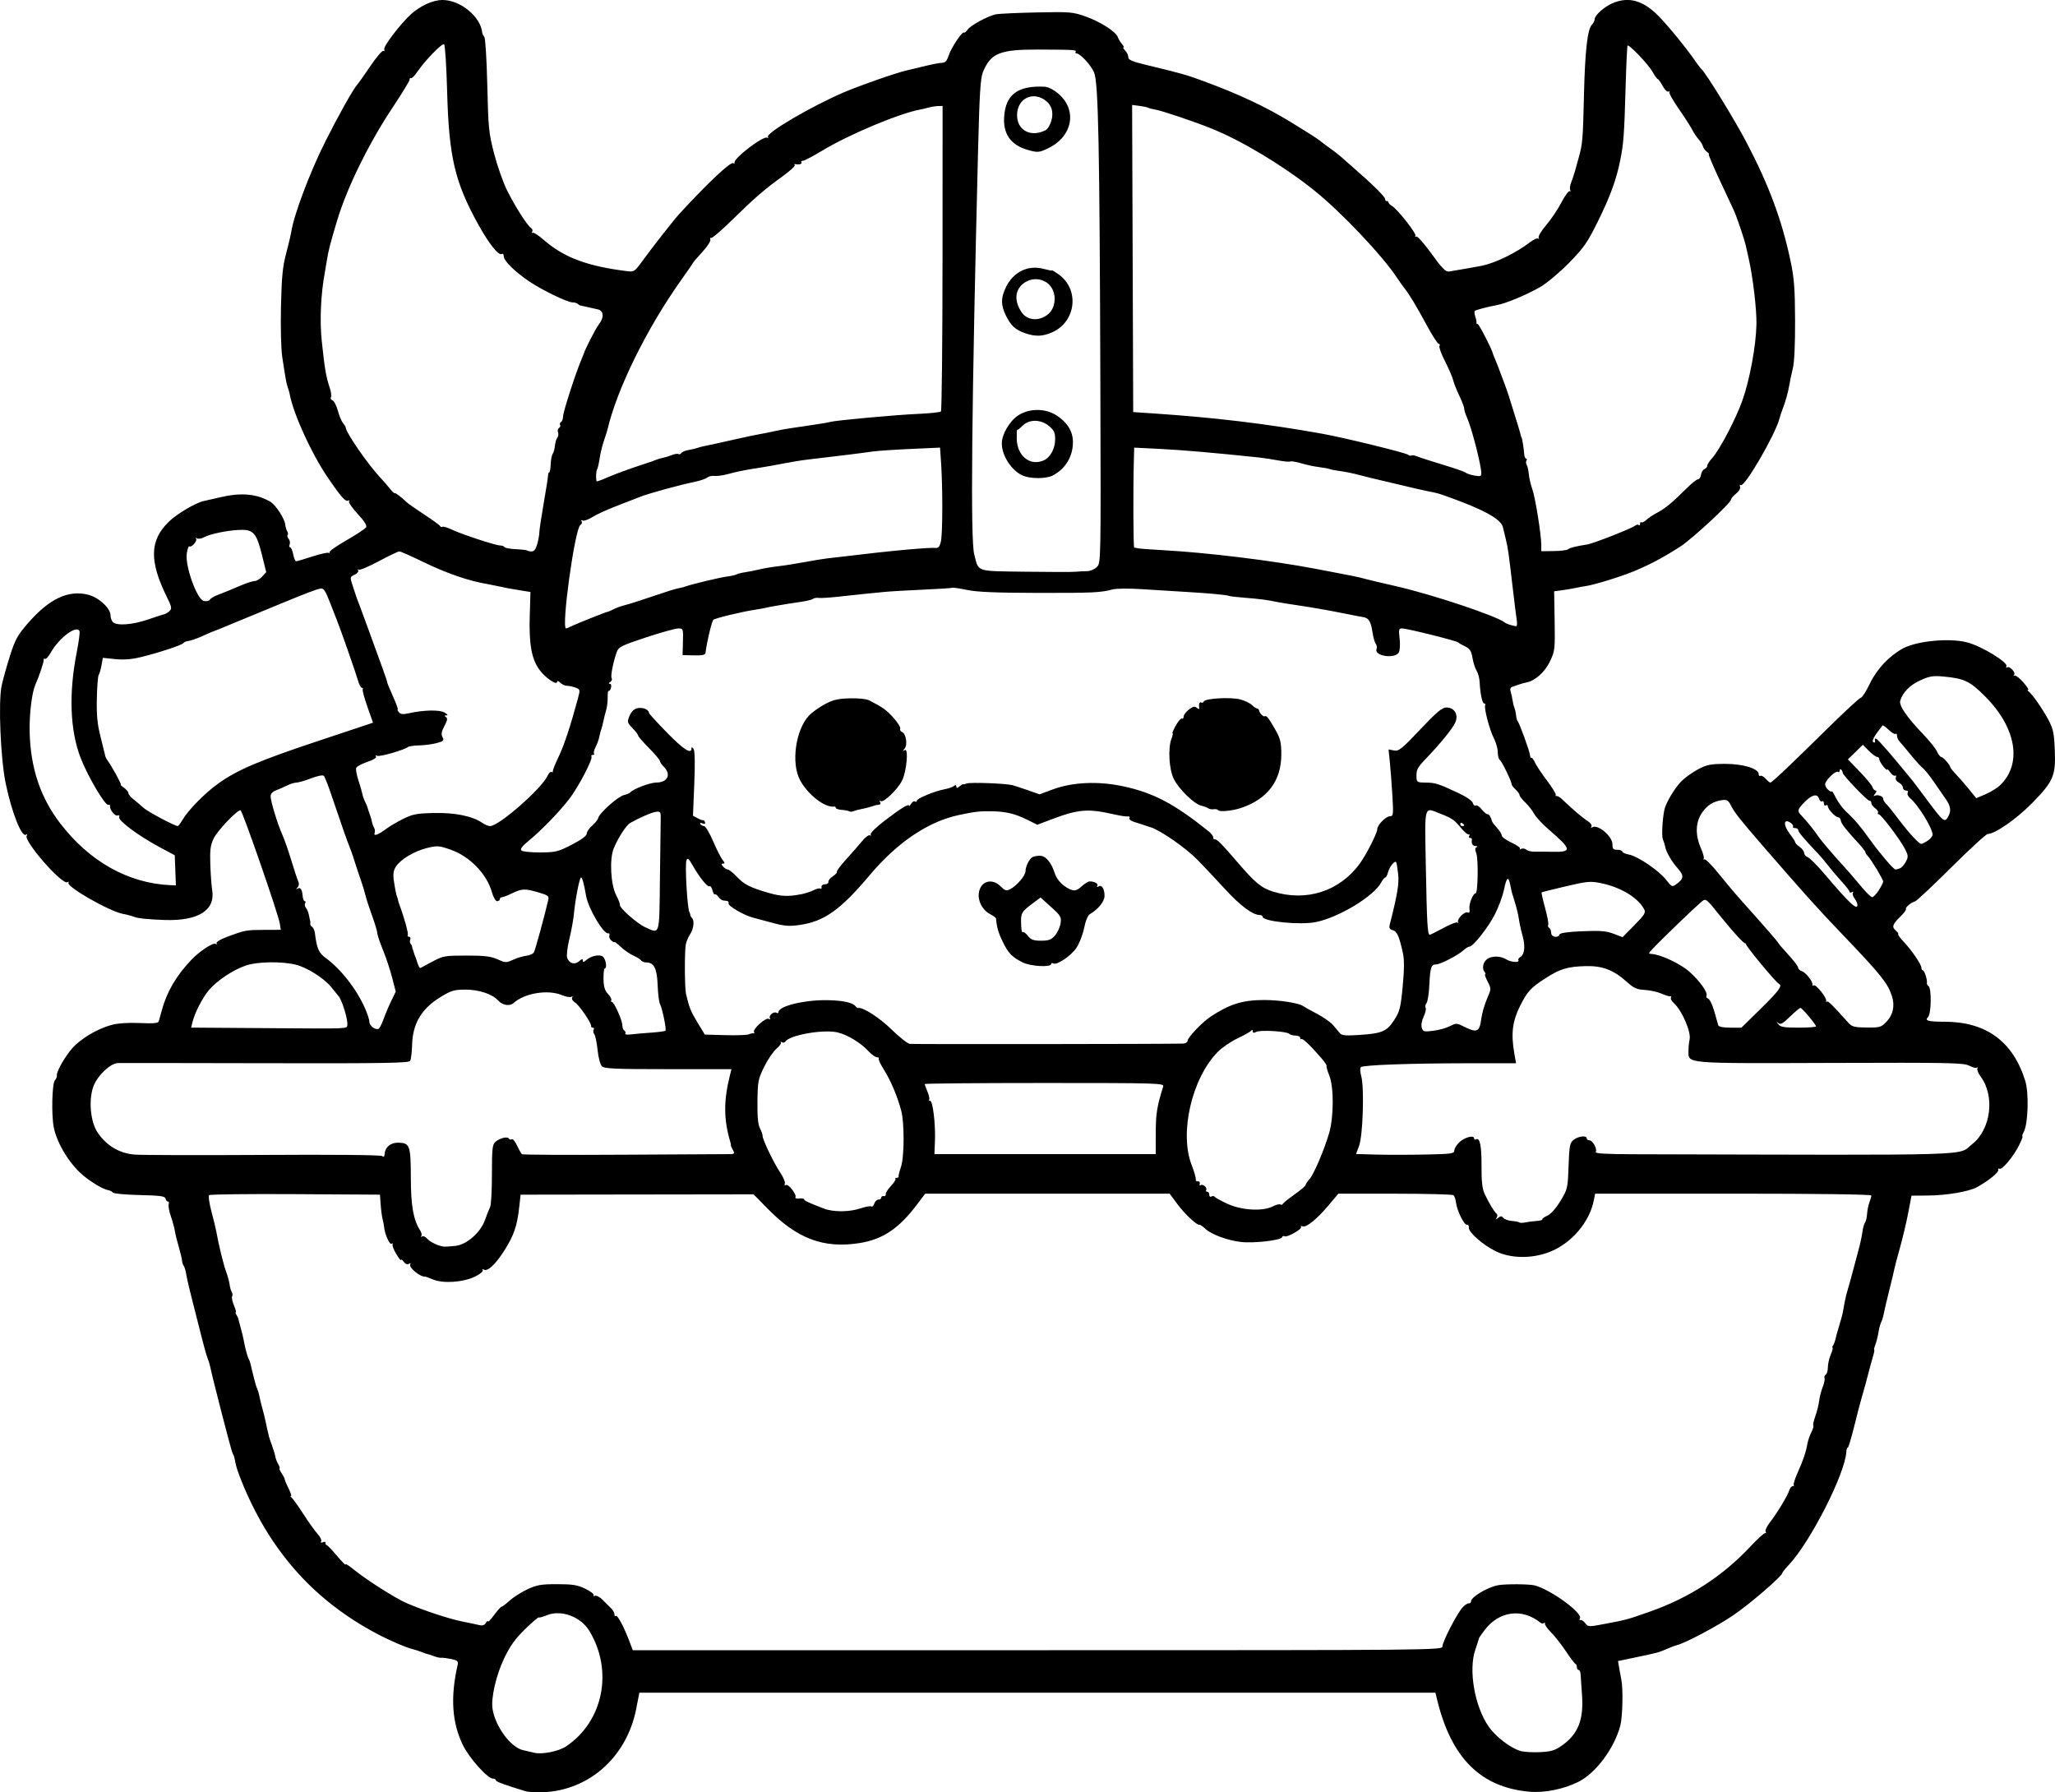 <?xml version="1.0" encoding="UTF-8" standalone="no"?>
<!-- Created with Inkscape (http://www.inkscape.org/) -->

<svg
   width="275.133mm"
   height="239.959mm"
   viewBox="0 0 275.133 239.959"
   version="1.1"
   id="svg5"
   xml:space="preserve"
   xmlns="http://www.w3.org/2000/svg"
   xmlns:svg="http://www.w3.org/2000/svg"><defs
     id="defs2" /><g
     id="layer1"
     transform="translate(119.502,-47.672)"><path
       style="fill:#000000;stroke-width:0.265"
       d="m -49.141,287.487 c -2.956,-0.91 -3.969,-1.285 -3.969,-1.468 0,-0.121 -0.173,-0.22 -0.385,-0.22 -0.722,0 -3.183,-2.743 -4.036,-4.498 -1.466,-3.017 -1.686,-6.421 -0.695,-10.749 0.109,-0.474 -0.03,-0.595 -0.884,-0.772 -0.557,-0.115 -1.148,-0.188 -1.313,-0.161 -0.166,0.027 -0.642,-0.081 -1.058,-0.239 -0.417,-0.158 -0.757,-0.271 -0.757,-0.251 0,0.02 -0.357,-0.101 -0.794,-0.269 -0.437,-0.169 -0.972,-0.344 -1.191,-0.39 -0.788,-0.166 -3.124,-1.169 -4.832,-2.075 -8.186,-4.343 -13.955,-10.687 -17.723,-19.49 -0.529,-1.237 -1.035,-2.606 -1.124,-3.043 -0.253,-1.246 -0.27,-1.306 -0.457,-1.605 -0.152,-0.242 -2.707,-10.129 -3.004,-11.625 -0.058,-0.291 -0.224,-0.827 -0.369,-1.191 -0.145,-0.364 -0.497,-1.614 -0.782,-2.778 -0.285,-1.164 -0.826,-3.293 -1.202,-4.731 -0.376,-1.438 -0.751,-3.045 -0.834,-3.572 -0.083,-0.527 -0.242,-1.076 -0.354,-1.222 -0.112,-0.146 -0.211,-0.443 -0.22,-0.661 -0.009,-0.218 -0.207,-1.052 -0.441,-1.852 -0.233,-0.8 -0.469,-1.764 -0.524,-2.142 -0.055,-0.378 -0.295,-1.26 -0.533,-1.962 -0.238,-0.701 -0.372,-1.434 -0.297,-1.629 0.075,-0.194 0.029,-0.353 -0.101,-0.353 -0.13,0 -0.275,-0.179 -0.322,-0.398 -0.07,-0.324 -0.714,-0.412 -3.475,-0.473 -1.864,-0.041 -3.471,-0.19 -3.572,-0.33 -0.101,-0.14 -0.394,-0.291 -0.653,-0.334 -0.659,-0.111 -2.268,-1.066 -3.366,-1.997 -1.814,-1.538 -3.475,-4.273 -3.898,-6.418 -0.326,-1.656 -0.229,-5.813 0.146,-6.265 0.182,-0.219 0.304,-0.5 0.272,-0.625 -0.106,-0.41 0.773,-2.057 1.804,-3.38 1.119,-1.437 3.48,-2.889 5.609,-3.451 0.786,-0.207 2.228,-0.297 3.708,-0.23 1.825,0.082 2.446,0.025 2.519,-0.232 0.053,-0.188 0.245,-0.877 0.427,-1.532 0.685,-2.47 1.916,-4.565 3.929,-6.69 1.084,-1.144 2.919,-2.354 3.255,-2.147 0.174,0.107 0.231,0.071 0.135,-0.085 -0.097,-0.157 0.53,-0.531 1.48,-0.884 2.339,-0.869 2.465,-0.892 4.911,-0.901 l 2.204,-0.008 -0.123,-0.794 c -0.202,-1.306 -5.025,-15.214 -5.276,-15.214 -0.496,0 -3.097,2.741 -3.596,3.789 -0.43,0.904 -0.511,1.54 -0.443,3.487 0.045,1.31 0.159,2.857 0.253,3.44 0.429,2.674 -1.872,4.119 -6.335,3.977 -2.131,-0.068 -3.727,-0.231 -4.101,-0.419 -0.073,-0.037 -0.251,-0.094 -0.397,-0.128 -0.146,-0.034 -0.324,-0.084 -0.397,-0.112 -0.073,-0.028 -0.402,-0.1 -0.731,-0.162 -1.812,-0.338 -7.604,-3.653 -7.285,-4.171 0.088,-0.142 0.024,-0.174 -0.143,-0.071 -0.686,0.424 -5.885,-5.516 -5.447,-6.224 0.119,-0.192 0.08,-0.242 -0.101,-0.131 -0.582,0.36 -1.898,-2.967 -2.708,-6.847 -0.691,-3.311 -1.01,-10.923 -0.549,-13.097 0.17,-0.8 0.669,-2.593 1.111,-3.983 0.689,-2.172 1.02,-2.781 2.353,-4.322 2.882,-3.333 5.444,-4.555 8.129,-3.879 1.411,0.355 2.989,1.811 2.989,2.758 0,0.324 0.143,0.733 0.318,0.907 0.522,0.522 2.636,0.362 4.729,-0.358 1.081,-0.372 2.081,-0.699 2.223,-0.728 0.142,-0.029 0.429,-0.211 0.639,-0.407 0.329,-0.307 0.28,-0.558 -0.358,-1.852 -2.401,-4.869 -2.319,-7.635 0.299,-10.141 1.073,-1.028 3.517,-2.472 4.601,-2.719 0.356,-0.081 1.421,-0.323 2.367,-0.538 2.721,-0.618 4.705,-0.435 6.552,0.606 0.714,0.402 1.931,2.252 2.018,3.066 0.034,0.318 0.155,0.73 0.27,0.916 0.115,0.185 0.138,0.408 0.052,0.494 -0.086,0.086 -0.025,0.315 0.135,0.508 0.161,0.193 0.223,0.532 0.138,0.752 -0.085,0.22 -0.051,0.4 0.073,0.4 0.125,0 0.305,0.417 0.401,0.926 0.096,0.509 0.272,0.926 0.392,0.926 0.12,0 1.097,-0.286 2.17,-0.636 1.074,-0.35 2.072,-0.569 2.217,-0.487 0.146,0.082 0.179,0.055 0.074,-0.061 -0.105,-0.116 0.906,-0.839 2.247,-1.607 1.341,-0.768 2.536,-1.555 2.656,-1.749 0.148,-0.24 -0.208,-0.812 -1.112,-1.785 -0.732,-0.787 -1.257,-1.55 -1.168,-1.695 0.089,-0.145 0.042,-0.189 -0.105,-0.098 -0.349,0.216 -1.008,-0.532 -2.805,-3.183 -2.149,-3.17 -4.528,-8.396 -5.032,-11.055 -0.055,-0.291 -0.172,-0.708 -0.26,-0.926 -0.17,-0.422 -0.301,-1.146 -0.746,-4.101 -0.155,-1.033 -0.229,-4.016 -0.166,-6.747 0.09,-3.928 0.226,-5.324 0.689,-7.066 0.317,-1.194 0.627,-2.504 0.69,-2.91 0.349,-2.277 2.476,-7.927 4.522,-12.014 1.709,-3.412 3.743,-7.052 4.272,-7.643 0.195,-0.218 0.998,-1.349 1.784,-2.514 0.786,-1.164 1.566,-2.084 1.735,-2.044 0.168,0.04 0.229,-0.052 0.135,-0.205 -0.196,-0.317 2.154,-3.417 3.557,-4.691 1.277,-1.159 2.965,-1.924 4.248,-1.924 2.387,0 5.104,2.234 5.311,4.366 0.014,0.146 0.141,0.404 0.282,0.574 0.141,0.17 0.32,3.087 0.398,6.482 0.131,5.729 0.198,6.389 0.923,9.179 0.43,1.653 1.208,3.856 1.729,4.895 1.11,2.212 2.7,4.708 3.192,5.014 0.19,0.118 0.265,0.356 0.166,0.529 -0.099,0.173 -0.086,0.23 0.029,0.126 0.115,-0.104 0.783,0.313 1.485,0.926 2.732,2.388 5.869,3.562 11.3,4.227 0.789,0.097 0.961,-0.019 1.843,-1.238 1.394,-1.927 4.316,-5.654 5.092,-6.496 3.846,-4.174 6.812,-6.96 7.173,-6.737 0.137,0.084 0.216,0.053 0.176,-0.07 -0.18,-0.553 3.869,-3.65 4.369,-3.341 0.149,0.092 0.194,0.043 0.1,-0.109 -0.314,-0.507 5.839,-4.115 10.19,-5.975 2.193,-0.937 7.164,-2.668 8.421,-2.931 0.363,-0.076 1.434,-0.332 2.38,-0.569 0.946,-0.237 1.983,-0.435 2.305,-0.441 0.436,-0.007 0.666,-0.256 0.897,-0.969 0.338,-1.04 1.832,-3.289 2.043,-3.077 0.072,0.072 0.3,-0.112 0.507,-0.407 0.4,-0.571 2.667,-1.798 3.772,-2.041 0.364,-0.08 2.805,-0.192 5.424,-0.249 4.494,-0.097 4.864,-0.067 6.568,0.533 1.973,0.695 4.071,2.033 4.329,2.762 0.09,0.254 0.343,0.671 0.562,0.925 0.219,0.255 0.311,0.463 0.205,0.463 -0.106,0 -0.005,0.187 0.224,0.416 0.229,0.229 0.416,0.625 0.416,0.881 0,0.366 0.493,0.584 2.315,1.023 4.722,1.137 5.539,1.367 7.739,2.183 4.793,1.776 8.205,3.373 11.572,5.413 1.926,1.168 3.712,2.303 3.969,2.523 0.256,0.22 0.883,0.69 1.392,1.044 0.509,0.354 1.197,0.888 1.527,1.187 0.331,0.299 1.045,0.928 1.587,1.398 2.513,2.176 4.294,3.934 4.294,4.237 0,0.183 0.089,0.303 0.198,0.266 0.109,-0.036 0.218,0.042 0.241,0.175 0.023,0.132 0.236,0.349 0.472,0.481 0.715,0.4 3.315,3.705 3.139,3.989 -0.09,0.146 -0.043,0.191 0.104,0.099 0.148,-0.091 1.068,0.944 2.045,2.3 1.417,1.966 1.893,2.45 2.352,2.386 0.488,-0.068 4.013,-0.684 4.412,-0.771 1.905,-0.418 4.566,-1.725 6.478,-3.184 0.465,-0.355 0.943,-0.556 1.063,-0.447 0.12,0.108 0.138,0.059 0.042,-0.11 -0.097,-0.169 0.357,-0.932 1.009,-1.696 0.652,-0.763 1.572,-2.134 2.044,-3.045 0.473,-0.911 0.97,-1.589 1.106,-1.505 0.136,0.084 0.168,0.025 0.072,-0.131 -0.096,-0.156 -0.041,-0.621 0.123,-1.033 0.164,-0.412 0.396,-1.107 0.516,-1.544 0.12,-0.437 0.352,-1.27 0.515,-1.852 0.49,-1.747 0.546,-2.414 0.68,-8.202 0.139,-5.969 0.468,-8.919 1.062,-9.512 0.205,-0.205 0.372,-0.537 0.372,-0.738 0,-0.535 1.305,-1.698 2.439,-2.171 2.157,-0.901 4.095,-0.34 6.156,1.782 1.352,1.392 3.724,4.302 4.898,6.01 0.35,0.509 0.713,0.986 0.806,1.058 0.536,0.42 4.43,6.747 6.025,9.79 3.019,5.761 4.732,10.372 5.899,15.875 0.487,2.298 0.593,3.67 0.611,7.938 0.014,3.291 -0.097,5.638 -0.306,6.482 -0.18,0.728 -0.394,1.74 -0.474,2.249 -0.146,0.924 -0.538,2.306 -0.937,3.307 -0.116,0.291 -0.291,0.827 -0.388,1.191 -0.58,2.165 -4.658,9.166 -5.159,8.857 -0.136,-0.084 -0.182,0.018 -0.102,0.226 0.083,0.216 -0.145,0.607 -0.532,0.912 -0.373,0.293 -0.678,0.65 -0.678,0.793 0,0.453 -5.217,5.288 -6.808,6.309 -2.257,1.448 -4.097,2.427 -6.174,3.284 -1.8,0.742 -5.394,1.849 -6.465,1.991 -0.291,0.039 -0.886,0.148 -1.323,0.244 -0.437,0.096 -1.27,0.237 -1.852,0.315 l -1.058,0.142 0.066,3.959 c 0.063,3.782 0.035,4.023 -0.621,5.41 -0.682,1.441 -1.981,2.61 -3.15,2.833 -0.291,0.056 -0.737,0.178 -0.992,0.273 -0.255,0.095 -0.65,0.231 -0.878,0.303 -0.279,0.088 -0.36,0.305 -0.246,0.662 0.093,0.292 0.204,0.799 0.248,1.126 0.043,0.327 0.153,0.773 0.243,0.991 0.09,0.218 0.195,0.695 0.233,1.058 0.038,0.364 0.136,0.721 0.217,0.794 0.22,0.198 1.615,4.032 1.653,4.545 0.018,0.244 0.101,0.401 0.184,0.35 0.084,-0.052 0.295,0.225 0.47,0.615 0.175,0.39 0.904,1.482 1.619,2.428 0.715,0.946 1.243,1.812 1.173,1.925 -0.07,0.113 -0.029,0.173 0.091,0.133 0.12,-0.04 0.468,0.165 0.773,0.456 1.459,1.391 2.686,2.437 3.356,2.863 0.414,0.263 0.657,0.596 0.554,0.762 -0.109,0.176 -0.061,0.219 0.118,0.108 0.729,-0.451 2.692,1.202 2.692,2.266 0,0.621 0.112,0.748 0.661,0.748 0.364,0 0.661,0.106 0.661,0.235 0,0.129 0.388,0.308 0.862,0.397 1.199,0.225 3.976,2.096 4.967,3.347 0.815,1.029 0.834,1.037 1.456,0.582 0.966,-0.706 0.991,-1.1 0.131,-2.08 -0.85,-0.968 -1.537,-2.161 -1.687,-2.931 -0.051,-0.262 -0.186,-0.693 -0.3,-0.958 -0.179,-0.416 -0.071,-2.574 0.197,-3.926 0.184,-0.928 1.427,-3.009 2.312,-3.873 0.509,-0.497 1.521,-1.215 2.249,-1.597 1.123,-0.589 1.665,-0.695 3.579,-0.7 2.402,-0.007 4.491,0.632 4.491,1.372 0,0.205 0.103,0.309 0.229,0.231 0.126,-0.078 0.442,0.094 0.702,0.381 0.26,0.288 0.545,0.523 0.632,0.523 0.208,0 2.646,-2.309 7.72,-7.311 2.268,-2.236 4.254,-4.066 4.413,-4.066 0.159,0 0.707,-0.868 1.217,-1.929 0.914,-1.9 2.595,-3.68 4.393,-4.651 1.888,-1.02 6.235,-1.432 8.607,-0.816 1.954,0.507 5.565,2.719 5.256,3.219 -0.099,0.16 -0.058,0.214 0.091,0.122 0.336,-0.208 1.21,0.715 0.937,0.989 -0.109,0.109 -0.074,0.159 0.079,0.111 0.153,-0.049 0.671,0.358 1.152,0.904 0.48,0.546 0.772,0.994 0.648,0.996 -0.124,0.002 -0.107,0.091 0.039,0.198 0.497,0.365 1.86,2.309 2.641,3.766 0.675,1.261 0.794,1.801 0.887,4.047 0.144,3.489 -0.163,4.223 -2.98,7.111 -2.087,2.139 -5.021,4.188 -5.998,4.188 -0.206,0 -2.402,2.016 -4.881,4.48 -2.479,2.464 -4.672,4.518 -4.874,4.564 -0.516,0.119 -1.324,0.806 -1.194,1.016 0.06,0.097 -0.304,0.575 -0.807,1.063 -1.012,0.981 -1.114,1.348 -0.512,1.847 0.222,0.184 0.35,0.388 0.285,0.453 -0.065,0.065 0.243,0.495 0.685,0.954 1.059,1.103 2.419,3.086 2.419,3.528 0,0.193 0.086,0.351 0.192,0.351 0.212,0 0.634,1.316 0.543,1.696 -0.032,0.132 0.064,0.315 0.211,0.406 0.435,0.269 0.386,3.709 -0.059,4.155 -0.484,0.484 0.009,0.623 2.208,0.623 5.574,0 9.183,2.649 10.815,7.938 0.501,1.625 0.378,5.724 -0.205,6.813 -0.175,0.327 -0.253,0.595 -0.173,0.595 0.08,0 -0.145,0.574 -0.5,1.275 -0.757,1.494 -2.253,3.266 -2.585,3.062 -0.127,-0.078 -0.198,0.002 -0.158,0.18 0.072,0.321 -1.328,1.447 -2.838,2.282 -1.091,0.603 -4.072,1.109 -6.636,1.126 l -2.138,0.014 -0.45,2.338 c -0.247,1.286 -0.749,3.399 -1.114,4.696 -0.365,1.297 -0.707,2.596 -0.758,2.887 -0.052,0.291 -0.35,1.541 -0.664,2.778 -0.313,1.237 -0.635,2.606 -0.715,3.043 -0.08,0.437 -0.24,0.972 -0.357,1.191 -0.117,0.218 -0.28,0.827 -0.363,1.353 -0.083,0.526 -0.271,1.27 -0.417,1.654 -0.146,0.384 -0.217,0.698 -0.158,0.698 0.059,0 -0.01,0.387 -0.153,0.86 -0.143,0.473 -0.304,1.038 -0.357,1.257 -0.252,1.035 -0.944,3.579 -1.176,4.326 -0.143,0.459 -0.587,2.165 -0.989,3.792 -0.401,1.627 -0.794,2.918 -0.873,2.87 -0.079,-0.049 -0.161,0.207 -0.183,0.567 -0.177,2.95 -4.813,12.054 -7.7,15.122 -0.473,0.503 -0.86,0.982 -0.86,1.065 0,0.427 -4.428,4.24 -6.677,5.749 -2.21,1.483 -6.5,3.747 -7.446,3.929 -0.164,0.032 -0.76,0.257 -1.325,0.502 -1.137,0.492 -1.216,0.514 -4.353,1.171 l -2.205,0.462 0.152,0.926 c 0.084,0.509 0.214,1.224 0.29,1.587 0.254,1.213 0.17,4.96 -0.137,6.125 -0.797,3.027 -3.254,6.336 -5.581,7.515 -1.958,0.992 -4.567,1.521 -6.602,1.338 -6.518,-0.586 -10.459,-4.522 -12.347,-12.332 l -0.224,-0.926 h -53.291 -53.291 l -0.413,2.128 c -1.307,6.735 -6.717,11.317 -13.238,11.211 -0.655,-0.011 -1.369,-0.074 -1.587,-0.142 z m 5.424,-6.003 c 4.992,-3.335 6.358,-10.143 3.109,-15.484 -1.153,-1.895 -3.802,-2.862 -5.686,-2.074 -0.523,0.219 -1.002,0.346 -1.065,0.284 -0.062,-0.062 -0.897,0.65 -1.853,1.584 -1.318,1.286 -1.996,2.234 -2.795,3.906 -1.078,2.256 -1.779,5.31 -1.551,6.757 0.374,2.375 2.424,5.152 4.08,5.527 0.404,0.092 1.09,0.251 1.524,0.353 1.051,0.249 3.252,-0.194 4.237,-0.853 z m 133.303,-0.093 c 2.199,-1.545 2.967,-3.478 2.716,-6.827 -0.088,-1.169 -0.171,-2.394 -0.186,-2.722 -0.014,-0.327 -0.133,-0.595 -0.263,-0.595 -0.13,0 -0.237,-0.169 -0.237,-0.375 0,-0.206 -0.096,-0.415 -0.214,-0.463 -0.118,-0.049 -0.68,-0.795 -1.25,-1.66 -0.57,-0.864 -1.456,-1.992 -1.969,-2.506 -0.513,-0.514 -0.893,-1.057 -0.845,-1.206 0.049,-0.15 -7e-5,-0.184 -0.108,-0.076 -0.108,0.108 -0.326,0.091 -0.485,-0.038 -2.442,-1.978 -5.522,-1.578 -7.47,0.97 -0.415,0.543 -0.76,1.048 -0.767,1.12 -0.006,0.073 -0.23,0.772 -0.496,1.554 -0.923,2.71 -0.083,7.541 1.781,10.246 0.93,1.349 2.877,2.851 4.244,3.273 0.457,0.141 1.645,0.216 2.641,0.166 1.484,-0.074 2.006,-0.229 2.906,-0.862 z m -15.961,-13.307 c 0,-0.634 1.961,-4.425 2.704,-5.226 0.298,-0.321 0.669,-0.559 0.825,-0.529 0.156,0.03 0.289,-0.096 0.296,-0.281 0.021,-0.575 2.166,-1.855 3.584,-2.139 0.955,-0.191 4.26,-0.172 4.975,0.029 2.214,0.621 6.442,3.723 6.015,4.413 -0.1,0.162 -0.062,0.261 0.084,0.221 0.146,-0.04 0.435,0.154 0.642,0.432 0.363,0.486 0.455,0.489 2.598,0.08 3.029,-0.579 2.934,-0.553 6.002,-1.629 5.322,-1.867 9.781,-4.755 13.539,-8.771 0.94,-1.004 1.812,-1.793 1.938,-1.753 0.126,0.04 0.153,-0.051 0.059,-0.203 -0.094,-0.152 0.173,-0.72 0.594,-1.263 0.979,-1.266 2.326,-3.495 2.564,-4.243 0.101,-0.319 0.315,-0.581 0.475,-0.581 0.16,0 0.222,-0.069 0.138,-0.153 -0.084,-0.084 0.149,-0.828 0.517,-1.654 0.757,-1.696 1.106,-2.73 1.311,-3.879 0.077,-0.435 0.316,-1.131 0.531,-1.546 0.215,-0.415 0.331,-0.814 0.259,-0.887 -0.072,-0.072 0.046,-0.627 0.263,-1.232 0.217,-0.605 0.45,-1.542 0.518,-2.081 0.068,-0.539 0.283,-1.373 0.477,-1.852 0.195,-0.479 0.304,-1.01 0.242,-1.178 -0.061,-0.169 0.013,-0.384 0.167,-0.479 0.153,-0.095 0.279,-0.526 0.279,-0.959 0,-0.433 0.173,-1.2 0.383,-1.704 0.211,-0.505 0.323,-0.918 0.249,-0.918 -0.074,0 -0.041,-0.149 0.072,-0.331 0.114,-0.182 0.244,-0.509 0.29,-0.728 0.046,-0.218 0.118,-0.516 0.161,-0.661 0.646,-2.19 0.79,-2.705 0.852,-3.043 0.04,-0.218 0.147,-0.814 0.237,-1.323 0.091,-0.509 0.292,-1.328 0.447,-1.82 0.155,-0.492 0.437,-1.504 0.626,-2.249 0.189,-0.745 0.53,-2.017 0.757,-2.826 0.227,-0.809 0.471,-1.924 0.542,-2.476 0.071,-0.553 0.23,-1.141 0.355,-1.307 0.124,-0.166 0.249,-0.685 0.277,-1.154 0.028,-0.469 0.168,-1.161 0.311,-1.539 0.144,-0.378 0.261,-0.798 0.261,-0.934 0,-0.151 -7.199,-0.247 -18.491,-0.247 H 94.057 l -0.164,0.86 c -0.559,2.93 -2.999,5.794 -5.909,6.936 -2.418,0.949 -5.289,0.898 -7.318,-0.128 -1.679,-0.85 -3.553,-2.507 -3.506,-3.101 0.021,-0.256 -0.1,-0.44 -0.268,-0.408 -0.37,0.07 -1.351,-1.938 -1.465,-2.998 -0.045,-0.42 -0.201,-0.851 -0.346,-0.958 -0.146,-0.107 -3.67,-0.196 -7.832,-0.198 l -7.567,-0.004 -1.296,1.543 c -1.556,1.853 -2.991,3.021 -3.48,2.833 -0.197,-0.075 -0.297,-0.039 -0.222,0.082 0.174,0.282 -1.879,1.444 -2.201,1.245 -0.134,-0.083 -0.286,-0.023 -0.338,0.133 -0.137,0.41 -3.803,0.831 -5.502,0.631 -1.833,-0.216 -3.951,-1.001 -4.778,-1.771 -0.351,-0.327 -0.701,-0.567 -0.777,-0.534 -0.3,0.132 -1.977,-1.434 -2.957,-2.762 l -1.034,-1.4 H 20.732 4.368 l -1.092,1.446 c -2.451,3.246 -4.607,4.687 -7.743,5.175 -4.779,0.743 -8.322,-0.592 -12.276,-4.628 l -1.865,-1.904 -15.597,0.022 -15.597,0.022 -0.178,1.617 c -0.281,2.546 -0.705,3.801 -1.956,5.791 -1.217,1.935 -2.289,2.937 -2.804,2.619 -0.176,-0.109 -0.231,-0.071 -0.132,0.09 0.097,0.157 -0.373,0.537 -1.084,0.876 -1.582,0.755 -4.232,0.925 -5.587,0.359 -0.528,-0.22 -0.989,-0.394 -1.025,-0.387 -0.597,0.128 -2.263,-1.23 -2.01,-1.638 0.11,-0.177 0.046,-0.202 -0.172,-0.068 -0.218,0.134 -0.478,0.033 -0.702,-0.274 -0.196,-0.268 -0.357,-0.376 -0.358,-0.239 -8e-4,0.137 -0.288,-0.225 -0.639,-0.805 -0.351,-0.58 -0.57,-1.163 -0.487,-1.298 0.083,-0.134 0.023,-0.165 -0.133,-0.068 -0.267,0.165 -0.922,-1.284 -0.999,-2.211 -0.018,-0.218 -0.11,-0.695 -0.204,-1.058 -0.094,-0.364 -0.213,-1.257 -0.265,-1.984 l -0.094,-1.323 -11.339,-0.069 c -6.237,-0.038 -11.431,0.023 -11.544,0.135 -0.112,0.112 0.032,1.096 0.321,2.186 0.289,1.09 0.578,2.279 0.642,2.643 0.314,1.78 0.963,4.439 1.318,5.405 0.218,0.593 0.431,1.375 0.474,1.739 0.043,0.364 0.171,0.81 0.285,0.992 0.114,0.182 0.137,0.445 0.051,0.584 -0.086,0.139 0.02,0.675 0.235,1.191 0.215,0.516 0.331,0.938 0.257,0.938 -0.074,0 -0.04,0.149 0.076,0.331 0.116,0.182 0.22,0.39 0.232,0.463 0.012,0.073 0.157,0.609 0.322,1.191 0.165,0.582 0.353,1.356 0.419,1.72 0.195,1.083 0.498,2.231 0.663,2.514 0.085,0.146 0.181,0.384 0.213,0.529 0.032,0.146 0.125,0.532 0.206,0.86 0.081,0.327 0.214,0.863 0.296,1.191 0.212,0.853 0.28,1.075 0.471,1.521 0.093,0.218 0.21,0.635 0.26,0.926 0.05,0.291 0.224,1.005 0.387,1.587 0.163,0.582 0.368,1.416 0.455,1.852 0.136,0.68 0.304,1.422 0.375,1.654 0.011,0.036 0.025,0.124 0.031,0.195 0.006,0.071 0.196,0.636 0.423,1.257 0.227,0.62 0.433,1.307 0.458,1.525 0.025,0.218 0.196,0.665 0.38,0.992 0.184,0.327 0.269,0.595 0.187,0.595 -0.081,0 0.043,0.291 0.277,0.648 0.233,0.356 0.427,0.743 0.431,0.86 0.004,0.117 0.235,0.659 0.513,1.205 0.278,0.546 0.414,0.994 0.302,0.996 -0.112,0.002 -0.074,0.091 0.085,0.198 0.159,0.107 0.863,1.087 1.566,2.179 0.703,1.091 1.568,2.302 1.923,2.69 0.355,0.388 0.567,0.833 0.471,0.989 -0.109,0.176 -0.015,0.222 0.246,0.121 0.232,-0.089 0.387,-0.058 0.344,0.069 -0.042,0.127 0.014,0.259 0.126,0.293 0.112,0.034 0.588,0.51 1.058,1.058 1.216,1.416 1.517,1.719 1.517,1.527 0,-0.093 0.506,0.242 1.124,0.745 1.665,1.353 5.505,3.795 6.979,4.438 2.232,0.975 5.721,2.13 7.507,2.485 0.946,0.188 1.986,0.408 2.311,0.488 0.39,0.096 0.68,-0.006 0.852,-0.301 0.143,-0.246 0.264,-0.334 0.269,-0.196 0.004,0.138 0.376,-0.249 0.825,-0.86 0.449,-0.611 0.899,-1.11 0.999,-1.11 0.101,0 0.584,-0.366 1.074,-0.814 0.49,-0.448 1.559,-1.128 2.374,-1.511 1.277,-0.6 1.83,-0.696 3.996,-0.695 2.085,0.002 2.728,0.106 3.768,0.613 0.69,0.336 1.19,0.716 1.111,0.844 -0.079,0.128 0.012,0.173 0.202,0.1 0.19,-0.073 0.643,0.17 1.006,0.541 0.363,0.371 0.868,0.875 1.123,1.121 0.255,0.246 0.463,0.619 0.463,0.829 0,0.21 0.081,0.301 0.18,0.203 0.199,-0.199 1.061,1.401 1.796,3.333 l 0.478,1.257 h 54.204 c 53.588,0 54.204,-0.006 54.204,-0.517 z m -132.116,-53.616 c 1.515,-0.183 3.335,-1.797 3.929,-3.485 0.242,-0.689 0.549,-1.459 0.681,-1.711 0.133,-0.253 0.241,-2.229 0.241,-4.391 0,-3.415 0.061,-3.984 0.463,-4.332 0.591,-0.511 1.608,-0.763 1.804,-0.446 0.083,0.134 0.261,0.176 0.395,0.093 0.134,-0.083 0.453,0.302 0.709,0.856 0.256,0.553 0.552,1.071 0.657,1.15 0.106,0.079 6.118,0.109 13.361,0.066 7.243,-0.043 13.62,-0.078 14.171,-0.078 0.957,8e-5 0.987,-0.027 0.683,-0.595 -0.175,-0.327 -0.291,-0.595 -0.257,-0.595 0.034,0 0.008,-0.179 -0.057,-0.397 -0.916,-3.05 -0.927,-5.562 -0.042,-9.062 l 0.184,-0.728 h -8.476 c -7.159,0 -8.538,-0.061 -8.871,-0.394 -0.222,-0.222 -0.476,-1.177 -0.58,-2.183 -0.102,-0.984 -0.301,-1.932 -0.441,-2.107 -0.14,-0.176 -0.178,-0.443 -0.085,-0.595 0.094,-0.152 0.045,-0.276 -0.11,-0.276 -0.154,0 -0.256,-0.089 -0.227,-0.198 0.095,-0.351 -1.594,-2.833 -2.167,-3.184 -0.304,-0.187 -0.471,-0.473 -0.37,-0.636 0.109,-0.177 0.065,-0.223 -0.11,-0.115 -0.162,0.1 -0.73,-7.9e-4 -1.264,-0.224 -1.877,-0.784 -5,-0.273 -6.472,1.059 -0.513,0.464 -1.483,0.305 -2.067,-0.338 -0.788,-0.868 -2.554,-1.458 -4.367,-1.458 -1.502,0 -1.907,0.118 -3.292,0.959 -2.591,1.574 -3.777,3.553 -3.858,6.437 -0.028,0.989 -0.149,1.956 -0.268,2.149 -0.178,0.287 -3.695,0.343 -19.306,0.308 -10.498,-0.024 -19.415,-0.033 -19.815,-0.02 -1.006,0.031 -2.713,1.642 -3.261,3.079 -0.703,1.841 -0.424,4.843 0.585,6.286 1.209,1.73 2.885,2.718 4.893,2.887 0.927,0.078 8.701,0.099 17.276,0.047 9.348,-0.057 15.709,0.003 15.886,0.151 0.201,0.166 0.309,0.07 0.337,-0.3 0.07,-0.926 0.834,-1.529 1.888,-1.491 1.48,0.053 1.603,0.41 1.613,4.66 0.008,3.798 0.336,5.662 1.246,7.082 0.194,0.303 0.262,0.649 0.153,0.77 -0.11,0.121 -0.064,0.142 0.101,0.048 0.165,-0.095 0.463,0.024 0.661,0.263 0.394,0.474 1.584,1.04 2.294,1.091 0.246,0.018 0.944,-0.028 1.55,-0.101 z m 144.731,-3.335 c 0.463,-0.031 0.799,-0.126 0.747,-0.21 -0.052,-0.085 0.25,-0.306 0.672,-0.493 0.47,-0.208 1.148,-0.967 1.752,-1.961 0.96,-1.58 0.988,-1.7 1.093,-4.678 0.097,-2.737 0.167,-3.104 0.676,-3.513 0.619,-0.497 1.759,-0.63 1.759,-0.204 0,0.146 0.158,0.265 0.352,0.265 0.448,0 1.092,1.178 0.854,1.562 -0.127,0.206 1.334,0.294 5.062,0.304 47.167,0.124 43.307,0.239 45.332,-1.349 2.507,-1.966 3.079,-6.414 1.16,-9.015 -0.341,-0.463 -0.546,-0.972 -0.455,-1.132 0.091,-0.16 0.072,-0.207 -0.042,-0.103 -0.115,0.103 -0.58,-0.009 -1.035,-0.249 -0.748,-0.395 -2.51,-0.431 -18.553,-0.377 -19.655,0.067 -19.045,0.117 -19.056,-1.557 -0.003,-0.503 0.064,-1.21 0.15,-1.571 0.236,-0.993 -1.01,-3.888 -2.095,-4.87 -0.303,-0.274 -0.484,-0.604 -0.404,-0.734 0.08,-0.13 0.048,-0.211 -0.072,-0.18 -0.12,0.031 -0.656,-0.136 -1.192,-0.369 -0.536,-0.234 -1.548,-0.455 -2.249,-0.493 -1.062,-0.057 -1.466,-0.241 -2.419,-1.103 -1.719,-1.556 -3.256,-2.143 -5.458,-2.086 -2.459,0.064 -3.451,0.364 -5.433,1.645 -1.968,1.272 -2.402,1.746 -3.369,3.68 -1.042,2.084 -1.238,3.734 -0.765,6.421 l 0.222,1.257 -6.578,0.005 c -7.692,0.005 -13.895,0.233 -14.206,0.522 -0.121,0.112 -0.093,0.664 0.063,1.226 0.418,1.513 0.219,7.915 -0.288,9.285 l -0.413,1.116 2.678,0.075 c 1.473,0.041 4.434,0.039 6.581,-0.004 3.532,-0.072 3.903,-0.124 3.903,-0.549 0,-0.258 0.301,-0.753 0.67,-1.099 0.712,-0.669 1.976,-0.998 1.976,-0.515 0,0.159 0.113,0.219 0.251,0.134 0.513,-0.317 0.761,0.874 0.741,3.57 -0.014,2.02 0.096,3.024 0.405,3.698 0.544,1.184 1.314,2.465 1.612,2.682 0.128,0.093 0.135,0.331 0.015,0.529 -0.178,0.295 -0.143,0.3 0.196,0.026 0.333,-0.269 0.468,-0.268 0.697,0.009 0.156,0.188 0.672,0.372 1.146,0.408 0.474,0.036 0.921,0.126 0.995,0.199 0.073,0.073 0.437,0.07 0.808,-0.007 0.371,-0.077 1.053,-0.165 1.516,-0.196 z m -90.539,-1.679 c 0.663,-0.225 1.313,-0.342 1.445,-0.261 0.132,0.082 0.316,-0.091 0.409,-0.385 0.093,-0.293 0.34,-0.533 0.548,-0.533 0.208,0 0.379,-0.119 0.379,-0.265 0,-0.146 0.149,-0.235 0.331,-0.198 0.182,0.036 0.304,-0.073 0.271,-0.244 -0.033,-0.171 0.279,-0.672 0.693,-1.115 0.414,-0.443 0.688,-0.869 0.61,-0.947 -0.078,-0.078 -0.003,-0.142 0.167,-0.142 0.17,0 0.284,-0.089 0.254,-0.198 -0.03,-0.109 0.111,-0.675 0.314,-1.257 0.456,-1.312 0.477,-5.891 0.035,-7.541 -0.526,-1.961 -1.394,-4.018 -2.306,-5.465 -0.473,-0.75 -0.789,-1.435 -0.703,-1.521 0.086,-0.086 -0.019,-0.157 -0.235,-0.157 -0.216,0 -0.746,-0.387 -1.179,-0.86 -0.995,-1.087 -2.814,-2.18 -4.125,-2.479 -1.91,-0.435 -6.434,0.372 -6.972,1.244 -0.086,0.138 -0.296,0.171 -0.468,0.073 -0.172,-0.099 -0.23,-0.087 -0.129,0.025 0.101,0.112 -0.163,0.496 -0.587,0.853 -0.424,0.357 -1.161,1.442 -1.639,2.412 -0.809,1.644 -0.871,1.96 -0.904,4.642 -0.025,1.993 0.076,3.094 0.329,3.578 0.201,0.385 0.366,0.861 0.366,1.058 0.002,0.507 1.531,3.671 2.383,4.933 0.393,0.582 0.658,1.224 0.588,1.426 -0.073,0.211 -0.009,0.294 0.151,0.195 0.323,-0.199 1.481,1.304 1.269,1.647 -0.078,0.126 0.153,0.197 0.512,0.157 0.36,-0.04 0.654,0.011 0.654,0.111 0,0.174 0.565,0.44 2.646,1.242 1.25,0.482 3.424,0.469 4.891,-0.029 z m 55.19,-0.263 c 0.434,-0.224 0.894,-0.343 1.023,-0.263 0.129,0.08 0.274,0.049 0.323,-0.068 0.049,-0.117 0.751,-0.683 1.561,-1.258 0.81,-0.575 1.482,-1.146 1.494,-1.268 0.012,-0.122 0.252,-0.486 0.533,-0.809 0.593,-0.682 1.936,-3.824 2.612,-6.112 0.646,-2.186 0.659,-6.212 0.026,-7.772 -0.259,-0.637 -0.42,-1.207 -0.359,-1.268 0.061,-0.061 -0.262,-0.54 -0.717,-1.065 -1.461,-1.685 -2.508,-2.678 -2.662,-2.524 -0.083,0.083 -0.15,0.011 -0.15,-0.159 0,-0.17 -0.274,-0.309 -0.609,-0.309 -0.335,0 -0.722,-0.106 -0.86,-0.236 -0.365,-0.342 -3.873,-0.545 -4.419,-0.256 -0.328,0.174 -0.464,0.147 -0.467,-0.094 -0.002,-0.209 -0.079,-0.238 -0.198,-0.075 -0.107,0.146 -0.932,0.611 -1.834,1.034 -0.902,0.423 -2.112,1.257 -2.689,1.852 -3.454,3.562 -5.119,10.839 -3.457,15.105 0.34,0.873 0.588,1.738 0.551,1.922 -0.037,0.184 0.087,0.303 0.276,0.265 0.189,-0.039 0.304,0.108 0.255,0.327 -0.049,0.218 7e-5,0.309 0.108,0.201 0.255,-0.255 0.946,0.315 0.755,0.623 -0.08,0.129 -0.019,0.235 0.135,0.235 0.154,0 0.28,0.186 0.28,0.412 0,0.235 0.126,0.334 0.294,0.231 0.162,-0.1 0.37,-0.073 0.463,0.059 0.093,0.133 0.883,0.562 1.756,0.955 1.881,0.845 4.665,0.993 5.974,0.316 z m -15.655,-9.845 c 0.005,-2.569 0.163,-3.557 0.999,-6.218 0.137,-0.437 -0.739,-0.463 -15.893,-0.463 -8.821,0 -16.038,0.063 -16.038,0.141 0,0.077 0.168,0.544 0.374,1.037 0.206,0.493 0.305,0.965 0.22,1.05 -0.085,0.085 -0.029,0.154 0.124,0.154 0.365,0 0.741,3.098 0.652,5.358 l -0.071,1.786 h 14.814 14.814 l 0.005,-2.844 z m 3.662,-11.956 c 0.327,-0.009 0.595,-0.177 0.595,-0.375 0,-0.428 1.943,-2.47 3.051,-3.207 2.558,-1.701 4.304,-2.249 7.182,-2.253 2.087,-0.003 4.692,0.404 5.252,0.819 0.149,0.111 0.982,0.574 1.852,1.029 0.87,0.455 1.847,1.148 2.172,1.539 0.325,0.391 0.731,0.876 0.904,1.078 0.243,0.284 0.829,0.332 2.585,0.214 3.067,-0.206 3.697,-0.478 4.681,-2.018 0.734,-1.148 0.856,-1.635 1.126,-4.486 0.215,-2.261 0.223,-3.567 0.028,-4.458 -0.489,-2.24 -0.791,-2.92 -1.361,-3.069 -0.424,-0.111 -0.516,-0.286 -0.396,-0.755 1.029,-4.045 1.266,-5.493 1.117,-6.815 -0.09,-0.793 -0.213,-1.492 -0.274,-1.553 -0.208,-0.208 -0.903,0.679 -1.078,1.375 -0.096,0.381 -0.26,0.693 -0.365,0.693 -0.105,0 -0.353,0.303 -0.551,0.673 -0.985,1.841 -5.622,4.655 -8.725,5.296 -2.093,0.432 -7.144,-0.069 -7.144,-0.709 0,-0.128 -0.175,-0.233 -0.389,-0.233 -0.942,0 -2.62,-1.255 -4.673,-3.495 -1.218,-1.329 -2.869,-3.083 -3.67,-3.899 -1.546,-1.575 -4.886,-3.905 -6.213,-4.334 -0.439,-0.142 -0.977,-0.319 -1.195,-0.394 -0.218,-0.074 -0.456,-0.152 -0.529,-0.171 -0.886,-0.24 -1.301,-0.492 -1.168,-0.708 0.089,-0.145 0.002,-0.233 -0.195,-0.195 -0.197,0.037 -1.012,-0.082 -1.812,-0.266 -3.563,-0.817 -4.817,-0.714 -8.538,0.7 l -1.791,0.68 -1.219,-0.609 c -1.736,-0.867 -2.892,-1.152 -4.855,-1.198 -1.526,-0.036 -2.313,0.053 -4.4,0.498 -4.152,0.884 -8.266,3.66 -12.002,8.1 -3.875,4.606 -6.069,6.162 -9.336,6.625 -1.436,0.203 -2.049,0.155 -3.67,-0.29 -1.07,-0.294 -2.24,-0.608 -2.601,-0.699 -1.144,-0.287 -3.316,-1.542 -3.248,-1.875 0.036,-0.177 -0.053,-0.336 -0.198,-0.354 -0.146,-0.018 -0.393,-0.048 -0.55,-0.066 -0.157,-0.018 -0.437,-0.24 -0.621,-0.492 -0.185,-0.252 -0.399,-0.396 -0.476,-0.318 -0.077,0.077 -0.218,-0.168 -0.312,-0.544 -0.095,-0.377 -0.274,-0.621 -0.399,-0.544 -0.259,0.16 -1.35,-1.195 -2.278,-2.83 -0.509,-0.897 -0.661,-1.017 -0.806,-0.64 -0.232,0.604 0.132,6.707 0.416,6.989 0.037,0.036 0.082,0.175 0.1,0.309 0.018,0.133 0.122,0.332 0.232,0.441 0.345,0.345 0.215,1.426 -0.257,2.147 -0.25,0.382 -0.512,1.003 -0.581,1.38 -0.178,0.975 -0.154,5.85 0.034,6.638 0.443,1.862 0.624,2.311 1.532,3.805 l 0.983,1.619 2.732,0.076 c 1.502,0.042 2.918,-0.007 3.146,-0.108 0.228,-0.101 0.513,-0.162 0.633,-0.136 0.12,0.027 0.154,-0.055 0.076,-0.181 -0.226,-0.366 1.596,-1.99 1.972,-1.757 0.199,0.123 0.261,0.094 0.158,-0.073 -0.218,-0.352 0.505,-0.966 0.871,-0.739 0.152,0.094 0.276,0.049 0.276,-0.1 0,-0.8 3.571,-1.658 6.615,-1.588 2.116,0.048 3.362,0.333 3.734,0.853 0.089,0.125 0.24,0.212 0.335,0.193 0.637,-0.121 2.842,1.304 4.444,2.872 1.042,1.019 2.142,1.889 2.445,1.932 0.434,0.062 34.204,0.028 36.6,-0.037 z m -21.474,-10.867 c -1.457,-0.735 -1.915,-1.21 -2.684,-2.784 -0.571,-1.167 -0.777,-1.881 -0.892,-3.094 -0.01,-0.105 -0.373,-0.375 -0.807,-0.6 -1.012,-0.523 -1.659,-1.765 -1.487,-2.854 0.247,-1.569 1.762,-2.005 2.924,-0.843 0.574,0.574 0.758,0.628 1.269,0.369 0.876,-0.443 2.052,-1.829 2.052,-2.417 0,-0.592 0.477,-1.579 0.9,-1.861 0.16,-0.107 0.61,-0.196 1.001,-0.198 0.801,-0.005 1.541,0.866 2.037,2.398 0.306,0.946 1.276,1.868 2.308,2.196 0.383,0.121 0.763,-0.026 1.265,-0.492 0.395,-0.366 0.881,-0.666 1.08,-0.666 0.658,0 1.198,0.316 1.024,0.598 -0.106,0.171 -0.043,0.198 0.163,0.071 0.433,-0.268 0.796,0.308 0.801,1.27 0.004,0.729 -0.866,1.819 -1.938,2.427 -0.292,0.166 -0.591,0.876 -0.801,1.9 -0.184,0.9 -0.656,2.099 -1.049,2.665 -0.748,1.08 -2.632,2.331 -3.087,2.05 -0.146,-0.09 -0.266,-0.059 -0.266,0.071 0,0.478 -2.753,0.329 -3.813,-0.206 z m 4.316,-3.595 c 0.329,-0.378 0.665,-1.105 0.748,-1.615 0.139,-0.859 0.046,-1.022 -1.261,-2.205 l -1.412,-1.278 -0.678,0.504 c -1.999,1.488 -1.999,1.487 -1.91,3.407 0.023,0.497 0.117,0.829 0.209,0.737 0.092,-0.092 0.398,0.126 0.681,0.485 0.417,0.53 0.749,0.652 1.769,0.652 1.023,0 1.367,-0.128 1.854,-0.687 z m -54.111,13.001 c 1.002,-0.07 1.884,-0.189 1.961,-0.266 0.162,-0.162 -0.419,-2.986 -0.744,-3.613 -0.122,-0.236 -0.257,-1.363 -0.299,-2.506 -0.082,-2.211 -0.492,-3.019 -1.533,-3.019 -0.282,0 -0.588,-0.121 -0.68,-0.269 -0.091,-0.148 -0.545,-0.433 -1.008,-0.634 -0.463,-0.201 -1.229,-0.728 -1.702,-1.172 -0.473,-0.444 -0.86,-0.739 -0.86,-0.657 0,0.082 -0.184,-0.003 -0.409,-0.19 -0.225,-0.187 -0.348,-0.497 -0.274,-0.691 0.074,-0.193 0.003,-0.323 -0.158,-0.288 -0.618,0.133 -2.661,-3.327 -2.955,-5.006 -0.294,-1.676 -0.512,-2.471 -0.677,-2.471 -0.201,0 -0.785,2.994 -0.958,4.909 -0.065,0.72 -0.337,2.214 -0.605,3.32 -0.278,1.146 -0.403,2.24 -0.29,2.543 0.282,0.762 1.021,0.965 1.602,0.438 0.355,-0.321 0.491,-0.348 0.491,-0.098 0,0.265 0.11,0.251 0.463,-0.056 0.687,-0.597 1.88,-0.815 2.27,-0.415 0.364,0.374 0.524,1.529 0.212,1.529 -0.108,0 -0.188,0.631 -0.176,1.402 0.016,1.057 0.164,1.555 0.601,2.024 0.319,0.342 0.517,0.723 0.441,0.847 -0.076,0.123 -0.042,0.225 0.077,0.225 0.298,0 1.403,2.466 1.403,3.131 0,0.298 0.121,0.617 0.269,0.708 0.148,0.091 0.206,0.269 0.128,0.394 -0.077,0.125 0.248,0.178 0.723,0.117 0.475,-0.061 1.684,-0.168 2.686,-0.238 z m 106.988,-0.872 c 0.799,-0.418 0.921,-0.419 1.72,-0.018 1.93,0.968 2.242,0.845 2.485,-0.987 0.096,-0.72 0.438,-1.912 0.76,-2.65 0.582,-1.33 0.582,-1.349 0.087,-2.315 -0.275,-0.536 -0.423,-0.974 -0.329,-0.974 0.094,0 0.053,-0.149 -0.092,-0.331 -0.366,-0.461 -0.185,-1.31 0.366,-1.713 0.616,-0.451 1.829,-0.428 2.555,0.047 0.59,0.386 1.843,0.468 1.618,0.105 -0.066,-0.106 0.043,-0.29 0.241,-0.408 0.592,-0.353 0.713,-1.439 0.319,-2.853 -0.204,-0.732 -0.428,-1.748 -0.496,-2.257 -0.069,-0.509 -0.303,-1.495 -0.521,-2.19 -0.458,-1.461 -0.411,-1.285 -0.617,-2.312 -0.258,-1.289 -0.499,-1.131 -0.848,0.556 -0.179,0.869 -0.729,2.365 -1.22,3.325 -0.904,1.764 -2.925,4.326 -3.413,4.326 -0.146,0 -0.511,0.224 -0.811,0.498 -0.735,0.67 -3.079,1.883 -3.637,1.883 -0.674,0 -0.806,0.392 -0.916,2.721 -0.055,1.171 -0.228,2.282 -0.384,2.47 -0.156,0.188 -0.208,0.465 -0.115,0.615 0.093,0.15 -0.026,0.684 -0.265,1.187 -0.258,0.544 -0.36,1.146 -0.251,1.489 0.166,0.524 0.304,0.56 1.544,0.405 0.749,-0.093 1.749,-0.372 2.221,-0.62 z m -147.618,-0.159 c 0.116,-0.586 -0.678,-3.253 -1.135,-3.817 -0.203,-0.25 -0.676,-0.831 -1.053,-1.292 -0.962,-1.177 -3.224,-2.598 -4.723,-2.966 -1.895,-0.465 -5.126,-0.412 -6.668,0.111 -1.68,0.569 -3.801,1.97 -4.902,3.237 -0.875,1.007 -1.936,3.059 -2.253,4.355 l -0.177,0.724 9.751,0.069 c 11.78,0.084 11.054,0.111 11.16,-0.421 z m 4.825,-0.717 c 0.227,-0.645 0.693,-1.752 1.035,-2.46 l 0.623,-1.287 -0.486,-1.888 c -0.267,-1.039 -0.823,-2.708 -1.234,-3.711 -0.411,-1.002 -0.75,-2.014 -0.753,-2.249 -0.003,-0.235 -0.31,-1.26 -0.682,-2.279 -0.372,-1.019 -0.787,-2.296 -0.921,-2.84 -0.134,-0.543 -0.405,-1.436 -0.603,-1.984 -0.198,-0.548 -0.565,-1.652 -0.816,-2.452 -0.251,-0.8 -0.562,-1.693 -0.69,-1.984 -0.252,-0.573 -1.141,-3.109 -2.41,-6.879 -0.441,-1.31 -0.904,-2.489 -1.029,-2.621 -0.135,-0.142 -0.837,-0.007 -1.719,0.331 -0.82,0.314 -1.7,0.57 -1.955,0.57 -0.256,0 -0.811,0.171 -1.233,0.381 -0.423,0.209 -1.096,0.504 -1.496,0.655 -0.46,0.174 -0.728,0.469 -0.728,0.804 0,0.664 0.951,3.765 1.585,5.171 0.263,0.582 0.802,2.13 1.198,3.44 0.396,1.31 0.817,2.574 0.934,2.81 0.126,0.254 0.086,0.567 -0.099,0.766 -0.239,0.259 -0.239,0.297 7.9e-4,0.162 0.384,-0.216 0.598,0.102 0.672,1 0.031,0.377 0.157,0.685 0.279,0.685 0.122,0 0.146,0.124 0.052,0.276 -0.094,0.152 -0.044,0.429 0.111,0.616 0.155,0.187 0.335,0.628 0.4,0.981 0.065,0.352 0.141,0.7 0.169,0.773 0.028,0.073 0.031,0.24 0.006,0.373 -0.025,0.132 0.086,0.322 0.247,0.421 0.161,0.099 0.329,0.467 0.373,0.818 0.266,2.097 0.511,2.662 1.445,3.345 2.068,1.512 4.136,4.165 5.288,6.785 0.312,0.71 0.567,1.507 0.567,1.773 0,0.5 0.727,1.077 1.191,0.946 0.146,-0.041 0.45,-0.603 0.677,-1.248 z m 184.436,-1.487 c 2.413,-2.371 2.926,-3.073 2.41,-3.302 -0.402,-0.179 -4.544,-5.181 -4.424,-5.344 0.068,-0.093 0.053,-0.117 -0.033,-0.055 -0.156,0.112 -1.555,-1.392 -3.234,-3.479 -2.059,-2.559 -2.088,-2.583 -2.599,-2.171 -0.84,0.676 -5.466,5.123 -6.637,6.381 -0.58,0.622 -0.58,0.633 -0.05,0.673 1.231,0.093 3.834,1.335 5.025,2.398 1.377,1.229 2.488,2.809 2.248,3.197 -0.082,0.133 0.024,0.308 0.235,0.389 0.211,0.081 0.576,0.838 0.81,1.681 0.234,0.844 0.474,1.683 0.532,1.865 0.068,0.213 0.639,0.331 1.606,0.331 h 1.501 z m 7.371,2.392 c 0,-0.262 -1.861,-2.475 -2.082,-2.475 -0.107,0 -0.738,0.528 -1.402,1.173 -0.96,0.933 -1.28,1.109 -1.561,0.86 -0.295,-0.261 -0.295,-0.236 -0.003,0.149 0.287,0.38 0.772,0.463 2.699,0.463 1.292,0 2.349,-0.077 2.349,-0.171 z m 9.436,-0.62 c 0.906,-0.956 1.154,-2.176 0.711,-3.502 -0.567,-1.698 -1.472,-2.817 -6.691,-8.275 -3.291,-3.441 -4.997,-5.34 -10.491,-11.673 -3.091,-3.563 -3.901,-4.587 -4.348,-5.498 -0.313,-0.637 -0.55,-0.803 -1.058,-0.742 -1.266,0.152 -2.079,0.641 -2.803,1.686 -0.897,1.294 -0.952,2.988 -0.156,4.787 0.295,0.667 0.458,1.292 0.362,1.388 -0.096,0.096 -0.045,0.135 0.114,0.086 0.158,-0.049 1.002,0.805 1.875,1.896 0.873,1.091 2.291,2.77 3.151,3.729 3.081,3.437 4.872,5.495 4.872,5.6 0,0.058 0.595,0.751 1.321,1.54 0.727,0.789 1.322,1.575 1.323,1.747 7.9e-4,0.172 0.229,0.385 0.507,0.473 0.531,0.168 1.511,1.439 1.399,1.813 -0.036,0.12 0.043,0.151 0.176,0.069 0.288,-0.178 1.792,1.713 1.667,2.094 -0.048,0.146 -0.01,0.187 0.085,0.092 0.152,-0.152 0.628,0.316 2.914,2.859 0.45,0.501 0.812,0.591 2.425,0.605 1.771,0.015 1.945,-0.036 2.646,-0.775 z M -61.576,176.397 c 1.373,-0.744 1.627,-0.788 4.506,-0.792 2.437,-0.003 3.276,0.097 4.167,0.499 1.062,0.479 1.164,0.482 2.11,0.055 0.547,-0.247 1.345,-0.486 1.775,-0.532 0.429,-0.046 0.878,-0.249 0.997,-0.452 0.178,-0.304 1.419,-4.835 1.925,-7.03 0.116,-0.504 -0.047,-0.628 -1.299,-0.992 -1.846,-0.537 -2.216,-0.525 -3.537,0.113 -0.602,0.291 -1.22,0.529 -1.373,0.529 -0.153,0 -0.277,0.119 -0.277,0.265 0,0.146 -0.163,0.265 -0.362,0.265 -0.204,0 -0.509,-0.525 -0.699,-1.203 -0.684,-2.442 -2.949,-4.784 -5.5,-5.684 -1.555,-0.549 -1.798,-0.568 -3.142,-0.245 -1.694,0.406 -3.564,1.514 -4.204,2.491 -0.323,0.494 -0.405,0.994 -0.295,1.803 0.148,1.085 0.34,2.038 0.464,2.31 0.033,0.073 0.084,0.251 0.112,0.397 0.028,0.146 0.119,0.443 0.202,0.661 0.615,1.621 1.217,3.813 1.1,4.003 -0.078,0.127 -0.003,0.23 0.166,0.23 0.17,0 0.244,0.167 0.166,0.371 -0.078,0.204 -0.061,0.452 0.038,0.551 0.099,0.099 0.195,0.289 0.213,0.423 0.018,0.133 0.063,0.302 0.099,0.375 0.036,0.073 0.096,0.251 0.132,0.397 0.036,0.146 0.096,0.324 0.132,0.397 0.078,0.155 0.136,0.32 0.4,1.135 0.108,0.333 0.271,0.571 0.361,0.528 0.091,-0.043 0.82,-0.433 1.62,-0.867 z m 150.871,-3.619 c 0.067,-0.201 1.141,-0.352 3.069,-0.431 2.393,-0.099 3.199,-0.033 4.169,0.337 l 1.202,0.459 1.584,-1.609 c 1.371,-1.392 1.546,-1.68 1.301,-2.139 -0.826,-1.544 -3.121,-2.935 -5.73,-3.474 -1.464,-0.302 -1.836,-0.27 -4.746,0.411 -1.736,0.407 -3.197,0.773 -3.245,0.815 -0.049,0.042 0.162,0.987 0.467,2.1 0.306,1.114 0.492,2.127 0.415,2.253 -0.077,0.125 -0.02,0.303 0.128,0.394 0.148,0.091 0.269,0.397 0.269,0.68 0,0.565 0.94,0.737 1.117,0.205 z m -15.552,-0.864 c 0.925,-0.5 1.763,-0.827 1.863,-0.728 0.099,0.099 0.143,0.062 0.097,-0.084 -0.132,-0.419 0.873,-1.423 1.272,-1.27 0.256,0.098 0.332,-0.042 0.26,-0.486 -0.102,-0.631 0.475,-2.079 0.83,-2.081 0.305,-0.002 0.379,-4.581 0.086,-5.351 -0.193,-0.507 -0.179,-0.733 0.052,-0.827 0.175,-0.071 0.109,-0.138 -0.146,-0.15 -0.416,-0.019 -0.583,-0.317 -0.494,-0.881 0.017,-0.109 -0.095,-0.198 -0.249,-0.198 -0.154,0 -0.205,-0.122 -0.113,-0.271 0.092,-0.149 0.059,-0.238 -0.074,-0.198 -0.133,0.04 -0.586,-0.344 -1.007,-0.853 -0.916,-1.108 -1.209,-1.312 -2.759,-1.916 -2.276,-0.888 -2.121,-1.464 -1.961,7.274 0.137,7.456 0.223,8.93 0.522,8.93 0.076,0 0.896,-0.409 1.821,-0.908 z m -104.89,-6.566 c 0.044,-3.82 0.092,-7.422 0.105,-8.004 0.022,-0.964 -0.032,-1.052 -0.606,-0.989 -0.552,0.061 -2.161,0.752 -3.488,1.498 -0.516,0.29 -1.619,1.998 -2.196,3.401 -0.59,1.434 -0.41,4.855 0.33,6.275 0.306,0.588 0.528,1.16 0.493,1.272 -0.118,0.373 2.258,2.491 3.353,2.989 2.043,0.928 1.919,1.326 2.009,-6.443 z m 160.326,3.44 c -0.005,-0.182 -0.179,-0.557 -0.388,-0.833 -0.209,-0.276 -0.306,-0.622 -0.215,-0.768 0.093,-0.151 0.033,-0.185 -0.141,-0.078 -0.168,0.104 -0.305,0.088 -0.305,-0.036 0,-0.124 -0.487,-0.756 -1.083,-1.405 -0.595,-0.649 -1.399,-1.597 -1.786,-2.106 -0.387,-0.509 -1.001,-1.237 -1.365,-1.618 -1.802,-1.883 -2.646,-2.883 -2.646,-3.133 0,-0.152 -0.186,-0.276 -0.412,-0.276 -0.227,0 -0.354,-0.095 -0.282,-0.212 0.072,-0.116 -0.102,-0.357 -0.387,-0.535 -0.886,-0.553 -0.931,0.355 -0.073,1.477 0.416,0.544 0.756,1.076 0.757,1.183 5.3e-4,0.106 0.269,0.381 0.596,0.61 0.327,0.229 0.595,0.593 0.595,0.807 0,0.215 0.224,0.476 0.497,0.58 0.273,0.104 1.304,1.142 2.291,2.307 3.283,3.875 4.369,4.883 4.348,4.035 z m -141.436,-1.385 c 0.569,-0.116 1.334,-0.367 1.701,-0.557 0.367,-0.19 0.768,-0.284 0.891,-0.208 0.123,0.076 0.191,-0.019 0.151,-0.212 -0.041,-0.195 0.161,-0.356 0.456,-0.363 0.291,-0.007 0.5,-0.153 0.465,-0.326 -0.035,-0.172 0.231,-0.507 0.593,-0.744 0.362,-0.237 0.608,-0.511 0.547,-0.609 -0.061,-0.098 0.483,-0.829 1.209,-1.625 0.726,-0.795 1.683,-1.891 2.128,-2.435 0.445,-0.544 0.932,-0.912 1.083,-0.819 0.151,0.093 0.195,0.042 0.099,-0.113 -0.099,-0.159 0.721,-0.966 1.879,-1.849 2.231,-1.701 3.237,-2.319 3.249,-1.994 0.004,0.114 0.131,-0.003 0.281,-0.261 0.15,-0.258 0.385,-0.4 0.521,-0.315 0.137,0.084 0.248,0.041 0.248,-0.096 0,-0.299 2.404,-1.297 3.704,-1.537 0.509,-0.094 1.075,-0.288 1.257,-0.431 0.227,-0.178 0.331,-0.156 0.331,0.07 0,0.249 0.107,0.241 0.438,-0.034 0.241,-0.2 0.449,-0.326 0.463,-0.28 0.014,0.046 0.236,0.002 0.494,-0.097 0.496,-0.19 5.247,-0.012 6.146,0.23 0.291,0.079 1.22,0.385 2.064,0.681 l 1.535,0.538 1.772,-0.656 c 2.651,-0.981 6.065,-1.135 9.403,-0.423 4.066,0.867 6.851,2.334 11.482,6.046 0.326,0.261 0.594,0.624 0.595,0.806 0.002,0.182 0.107,0.301 0.235,0.265 0.243,-0.069 0.967,0.661 2.902,2.923 2.451,2.866 3.299,3.574 4.863,4.061 4.474,1.394 8.912,-0.035 11.624,-3.743 0.856,-1.17 2.339,-4.093 2.339,-4.609 0,-0.56 1.167,-1.741 1.72,-1.741 0.429,0 0.455,-0.232 0.309,-2.712 -0.088,-1.492 -0.239,-3.502 -0.336,-4.468 l -0.177,-1.756 0.722,0.138 c 0.642,0.123 1.03,-0.187 3.51,-2.808 2.236,-2.363 2.932,-2.946 3.516,-2.946 1.068,0 1.639,0.96 1.187,1.998 -0.353,0.813 -2,2.84 -3.963,4.881 -1.151,1.196 -1.286,1.481 -1.229,2.58 0.028,0.524 0.173,0.595 1.21,0.595 1.27,0 1.716,0.142 4.43,1.414 1.046,0.49 1.824,1.032 1.9,1.322 0.071,0.271 0.246,0.419 0.39,0.331 0.144,-0.089 0.496,0.137 0.783,0.503 0.287,0.365 0.641,0.664 0.787,0.664 0.231,0 0.426,0.308 0.629,0.995 0.032,0.108 0.333,0.492 0.669,0.854 0.336,0.362 0.611,0.814 0.611,1.004 0,0.19 0.593,0.62 1.318,0.956 0.725,0.336 1.231,0.707 1.124,0.824 -0.106,0.117 -0.039,0.125 0.149,0.016 0.188,-0.109 0.502,-0.065 0.696,0.097 0.195,0.162 0.696,0.284 1.113,0.271 0.417,-0.013 1.441,-0.007 2.275,0.012 2.809,0.065 2.76,-0.268 -0.438,-3.03 -0.832,-0.719 -1.688,-1.645 -1.902,-2.059 -0.214,-0.413 -0.741,-1.088 -1.171,-1.5 -0.43,-0.411 -0.783,-0.865 -0.783,-1.009 0,-0.144 -0.238,-0.477 -0.529,-0.74 -0.291,-0.263 -0.529,-0.576 -0.529,-0.695 0,-0.39 -1.319,-3.108 -1.588,-3.275 -0.145,-0.09 -0.264,-0.548 -0.264,-1.017 0,-0.47 -0.242,-1.326 -0.537,-1.903 -0.585,-1.141 -1.349,-4.087 -1.146,-4.416 0.07,-0.112 0.011,-0.204 -0.131,-0.204 -0.263,0 -0.531,-1.259 -0.621,-2.91 -0.028,-0.509 -0.209,-1.178 -0.404,-1.487 -0.194,-0.309 -0.442,-1.082 -0.551,-1.72 -0.159,-0.931 -0.352,-1.232 -0.984,-1.53 -0.433,-0.204 -0.846,-0.444 -0.919,-0.532 -0.171,-0.207 -6.854,-1.876 -7.511,-1.875 -0.446,2.7e-4 -0.483,0.147 -0.339,1.357 0.088,0.746 0.041,1.579 -0.105,1.852 -0.486,0.908 -3.341,0.489 -2.985,-0.438 0.084,-0.218 0.035,-0.544 -0.109,-0.724 -0.143,-0.18 -0.345,-0.911 -0.449,-1.625 -0.193,-1.332 -0.506,-1.835 -1.202,-1.932 -0.218,-0.03 -1.628,-0.303 -3.132,-0.605 -1.505,-0.303 -3.886,-0.718 -5.292,-0.924 -1.406,-0.206 -2.854,-0.439 -3.218,-0.518 -1.187,-0.259 -2.217,-0.393 -4.215,-0.55 -1.081,-0.085 -2.034,-0.195 -2.117,-0.245 -0.218,-0.131 -2.913,-0.38 -5.972,-0.551 -1.455,-0.081 -4.015,-0.24 -5.689,-0.352 -1.673,-0.112 -3.43,-0.101 -3.904,0.024 -1.663,0.441 -2.643,0.486 -10.14,0.473 -5.499,-0.01 -8.055,-0.117 -9.374,-0.393 -0.997,-0.209 -1.881,-0.341 -1.964,-0.294 -0.083,0.047 -1.878,0.162 -3.988,0.256 -2.11,0.094 -4.432,0.231 -5.159,0.304 -0.728,0.073 -1.859,0.185 -2.514,0.248 -0.655,0.064 -2.22,0.231 -3.477,0.372 -1.258,0.141 -2.508,0.221 -2.778,0.178 -0.27,-0.043 -0.611,0.015 -0.756,0.129 -0.146,0.114 -0.8,0.281 -1.455,0.371 -0.655,0.09 -1.488,0.217 -1.852,0.283 -0.364,0.066 -1.078,0.185 -1.587,0.266 -0.509,0.081 -1.105,0.195 -1.323,0.254 -0.218,0.059 -0.838,0.172 -1.377,0.252 -1.858,0.274 -5.565,1.166 -5.756,1.386 -0.224,0.257 -0.921,3.209 -1.029,4.354 -0.033,0.346 -0.336,0.423 -1.562,0.397 l -1.521,-0.033 0.048,-1.786 c 0.047,-1.752 0.035,-1.786 -0.629,-1.786 -0.372,0 -2.316,0.541 -4.32,1.202 -3.233,1.067 -3.672,1.283 -3.9,1.918 -0.492,1.375 -0.864,3.27 -0.695,3.543 0.094,0.151 0.006,0.379 -0.194,0.506 -0.224,0.142 -0.247,0.233 -0.059,0.235 0.175,0.002 0.247,0.23 0.168,0.53 -0.076,0.289 -0.213,0.479 -0.306,0.422 -0.093,-0.057 -0.156,0.331 -0.14,0.863 0.015,0.532 -0.081,1.324 -0.214,1.761 -0.133,0.437 -0.298,1.091 -0.367,1.455 -0.069,0.364 -0.191,0.84 -0.273,1.058 -0.082,0.218 -0.202,0.681 -0.269,1.028 -0.066,0.347 -0.289,0.957 -0.495,1.356 -0.206,0.399 -0.3,0.799 -0.209,0.89 0.091,0.091 0.02,0.166 -0.158,0.166 -0.178,0 -0.262,0.1 -0.186,0.223 0.21,0.339 -1.764,4.105 -2.971,5.67 -1.345,1.743 -3.771,4.247 -5.418,5.591 -0.881,0.719 -1.182,1.118 -0.989,1.31 0.152,0.152 1.284,0.27 2.516,0.262 2.068,-0.013 2.392,-0.093 4.233,-1.04 1.285,-0.661 1.994,-1.184 1.994,-1.471 0,-0.245 0.327,-0.73 0.728,-1.078 0.4,-0.348 0.763,-0.805 0.807,-1.016 0.131,-0.634 2.622,-2.868 3.415,-3.062 0.407,-0.1 0.799,-0.26 0.871,-0.357 0.335,-0.446 2.642,-1.33 3.47,-1.33 1.54,0 2.064,-1.08 1.028,-2.117 -0.291,-0.291 -0.529,-0.643 -0.529,-0.782 0,-0.139 -0.655,-0.913 -1.455,-1.72 -0.8,-0.807 -1.455,-1.563 -1.455,-1.681 0,-0.118 -0.338,-0.564 -0.752,-0.992 -0.705,-0.73 -0.73,-0.83 -0.404,-1.618 0.351,-0.848 0.911,-1.187 1.744,-1.056 0.478,0.075 0.86,0.363 0.878,0.66 0.006,0.097 1.088,1.278 2.405,2.624 2.211,2.26 3.267,2.942 3.278,2.117 0.003,-0.223 0.092,-0.201 0.275,0.066 0.176,0.257 0.21,1.9 0.097,4.67 l -0.174,4.274 0.626,0.335 c 0.344,0.184 0.683,0.306 0.752,0.271 0.069,-0.035 0.175,0.082 0.235,0.262 0.071,0.212 -0.048,0.267 -0.338,0.155 -0.264,-0.101 -0.381,-0.064 -0.285,0.09 0.089,0.144 0.312,0.262 0.495,0.262 0.183,0 0.732,0.923 1.218,2.051 0.487,1.128 1.062,2.259 1.279,2.514 0.295,0.346 0.309,0.463 0.057,0.463 -0.27,0 -0.272,0.079 -0.009,0.397 0.181,0.218 0.464,0.397 0.628,0.397 0.164,2.4e-4 0.721,0.447 1.239,0.992 0.976,1.029 1.736,1.413 4.253,2.146 1.597,0.465 2.668,0.508 4.308,0.173 z m 6.479,-11.1 c -0.073,-0.073 -0.513,-0.161 -0.978,-0.197 -0.465,-0.035 -0.846,-0.158 -0.846,-0.273 0,-0.115 -0.089,-0.194 -0.198,-0.177 -1.237,0.195 -3.527,-1.57 -4.588,-3.538 -1.228,-2.278 -0.592,-6.779 1.228,-8.678 0.378,-0.394 1.303,-1.055 2.057,-1.467 1.115,-0.61 1.739,-0.76 3.354,-0.806 1.208,-0.034 2.243,0.078 2.646,0.285 1.829,0.943 2.255,1.249 3.21,2.304 0.568,0.628 0.979,1.283 0.913,1.456 -0.066,0.173 0.039,0.375 0.235,0.45 0.539,0.207 0.783,1.699 0.362,2.218 -0.299,0.368 -0.296,0.402 0.016,0.214 0.537,-0.323 0.245,2.896 -0.371,4.102 -0.599,1.172 -2.459,2.963 -2.835,2.731 -0.173,-0.107 -0.213,-0.056 -0.1,0.127 0.104,0.168 0.063,0.32 -0.091,0.339 -0.384,0.045 -0.592,0.097 -1.206,0.3 -0.291,0.096 -0.827,0.229 -1.191,0.294 -0.364,0.066 -0.846,0.193 -1.072,0.283 -0.226,0.09 -0.47,0.105 -0.543,0.032 z m 49.358,-0.172 c -0.066,-0.107 -0.328,-0.16 -0.582,-0.119 -0.254,0.041 -0.581,-0.013 -0.727,-0.119 -0.146,-0.107 -0.573,-0.267 -0.949,-0.357 -0.951,-0.226 -2.972,-2.194 -3.664,-3.566 -0.644,-1.278 -0.81,-4.133 -0.314,-5.406 0.156,-0.4 0.219,-0.728 0.141,-0.728 -0.079,0 0.122,-0.471 0.446,-1.048 0.324,-0.576 0.689,-0.986 0.811,-0.91 0.122,0.075 0.222,-0.04 0.222,-0.256 0,-0.216 0.314,-0.641 0.699,-0.943 0.549,-0.432 0.779,-0.483 1.073,-0.239 0.206,0.171 0.354,0.201 0.328,0.068 -0.101,-0.531 0.029,-0.928 0.258,-0.786 0.133,0.082 0.283,0.025 0.334,-0.127 0.142,-0.425 3.633,-0.624 4.902,-0.28 0.612,0.166 1.318,0.507 1.569,0.758 0.251,0.251 0.554,0.456 0.673,0.456 0.12,0 0.24,0.119 0.269,0.265 0.075,0.386 0.583,0.887 0.779,0.769 0.219,-0.132 0.52,0.261 1.439,1.877 0.625,1.1 0.754,1.635 0.76,3.175 0.015,3.585 -1.841,6.056 -5.439,7.242 -1.167,0.385 -2.865,0.539 -3.028,0.275 z m 88.452,10.74 c 0.327,-0.505 0.595,-1.032 0.595,-1.17 0,-0.293 -1.568,-2.903 -2.051,-3.414 -0.182,-0.192 -0.331,-0.431 -0.331,-0.531 0,-0.1 -0.446,-0.665 -0.992,-1.258 -1.686,-1.829 -2.237,-2.545 -2.303,-2.99 -0.035,-0.236 -0.194,-0.428 -0.353,-0.428 -0.367,0 -1.379,-1.072 -1.379,-1.46 0,-0.16 -0.119,-0.218 -0.265,-0.128 -0.146,0.09 -0.265,-0.029 -0.265,-0.265 0,-0.235 -0.11,-0.36 -0.246,-0.276 -0.135,0.084 -0.316,-0.072 -0.403,-0.345 -0.23,-0.723 -0.95,-0.557 -1.931,0.445 -0.99,1.012 -1.03,1.195 -0.397,1.837 0.605,0.614 1.683,1.947 2.183,2.699 0.391,0.588 1.749,2.192 3.307,3.904 0.97,1.067 1.299,1.447 2.636,3.048 0.577,0.691 1.172,1.254 1.323,1.252 0.151,-0.002 0.543,-0.417 0.87,-0.922 z m -228.06,-2.677 -0.077,-2.015 -2.094,-1.125 c -2.788,-1.499 -5.519,-3.536 -5.346,-3.987 0.085,-0.221 -9.5e-4,-0.302 -0.227,-0.215 -0.346,0.133 -1.11,-0.864 -0.989,-1.291 0.031,-0.109 -0.079,-0.169 -0.245,-0.132 -0.438,0.096 -2.744,-3.82 -3.696,-6.276 -1.429,-3.689 -1.612,-8.616 -0.526,-14.156 0.27,-1.379 0.44,-2.641 0.377,-2.805 -0.35,-0.913 -2.725,0.843 -3.853,2.85 -0.305,0.542 -0.657,0.922 -0.782,0.844 -0.126,-0.078 -0.197,-0.043 -0.158,0.077 0.066,0.204 -0.598,2.202 -1.127,3.393 -0.464,1.046 -0.812,3.923 -0.76,6.291 0.106,4.81 1.425,8.77 4.077,12.237 3.919,5.123 9.115,8.042 14.763,8.295 l 0.739,0.033 z m 230.892,-0.266 c 0.236,-0.09 0.598,-0.492 0.804,-0.892 0.336,-0.649 0.322,-0.833 -0.123,-1.707 -0.63,-1.235 -3.21,-4.646 -3.515,-4.646 -0.126,0 -0.168,-0.097 -0.095,-0.216 0.074,-0.119 -0.098,-0.383 -0.381,-0.588 -0.283,-0.204 -0.515,-0.523 -0.515,-0.71 0,-0.186 -0.098,-0.309 -0.217,-0.272 -0.246,0.075 -3.619,-3.443 -3.619,-3.775 0,-0.119 -0.089,-0.305 -0.198,-0.414 -0.109,-0.109 -0.198,-0.052 -0.198,0.126 0,0.178 -0.111,0.255 -0.247,0.171 -0.271,-0.168 -1.437,0.89 -1.681,1.526 -0.084,0.219 0.077,0.607 0.358,0.861 0.281,0.255 0.511,0.355 0.512,0.223 1.1e-4,-0.132 0.244,0.252 0.541,0.853 0.298,0.601 0.923,1.446 1.389,1.877 1.13,1.046 1.962,2.026 3.206,3.777 1.204,1.694 3.119,3.94 3.374,3.957 0.097,0.007 0.37,-0.062 0.605,-0.152 z m 3.725,-3.703 c 0.359,-0.235 0.652,-0.597 0.652,-0.804 0,-0.857 -1.928,-3.994 -3.001,-4.884 -0.283,-0.235 -0.431,-0.562 -0.329,-0.728 0.109,-0.176 0.014,-0.301 -0.227,-0.301 -0.227,0 -0.412,-0.174 -0.412,-0.388 0,-0.213 -0.247,-0.52 -0.55,-0.682 -0.326,-0.175 -0.489,-0.453 -0.4,-0.685 0.082,-0.215 0.04,-0.323 -0.094,-0.24 -0.134,0.083 -0.43,-0.116 -0.658,-0.442 -0.228,-0.326 -0.415,-0.49 -0.415,-0.366 0,0.125 -0.238,-0.076 -0.529,-0.446 -0.291,-0.37 -0.529,-0.803 -0.529,-0.962 0,-0.159 -0.128,-0.289 -0.285,-0.289 -0.157,0 -0.65,-0.365 -1.096,-0.811 l -0.811,-0.811 -1.001,0.977 -1.001,0.977 1.567,1.62 c 0.862,0.891 1.635,1.828 1.717,2.083 0.083,0.255 0.276,0.463 0.43,0.463 0.163,0 0.128,0.187 -0.084,0.448 -0.2,0.246 -0.225,0.365 -0.056,0.264 0.374,-0.224 1.148,0.042 1.148,0.394 0,0.14 0.149,0.412 0.331,0.604 0.418,0.44 0.89,1.028 2.031,2.525 1.196,1.571 2.451,2.91 2.727,2.91 0.122,0 0.515,-0.192 0.874,-0.427 z m -206.384,-1.583 c 0.437,-0.327 1.449,-0.924 2.249,-1.327 1.266,-0.638 1.806,-0.741 4.148,-0.796 2.814,-0.066 5.177,0.417 6.471,1.324 0.336,0.235 0.804,0.428 1.04,0.428 1.185,0 6.918,-5.023 7.705,-6.751 0.161,-0.353 0.397,-0.576 0.525,-0.497 0.128,0.079 0.204,0.045 0.17,-0.074 -0.035,-0.12 0.31,-0.992 0.765,-1.938 0.742,-1.541 1.562,-4.011 2.576,-7.758 0.338,-1.25 0.332,-1.281 -0.3,-1.521 -0.355,-0.135 -0.867,-0.245 -1.138,-0.245 -0.271,0 -0.68,-0.187 -0.909,-0.416 -0.229,-0.229 -0.416,-0.285 -0.416,-0.126 0,0.552 -1.587,-0.521 -2.372,-1.604 -1.056,-1.457 -1.409,-3.426 -1.295,-7.226 l 0.095,-3.188 -1.323,-0.212 c -1.457,-0.233 -1.993,-0.333 -3.175,-0.595 -0.437,-0.097 -1.032,-0.216 -1.323,-0.265 -2.537,-0.427 -5.456,-1.445 -8.765,-3.056 -1.474,-0.718 -2.81,-1.305 -2.97,-1.305 -0.16,0 -1.404,0.595 -2.766,1.323 -1.362,0.728 -2.574,1.234 -2.695,1.124 -0.12,-0.109 -0.144,-0.067 -0.052,0.094 0.091,0.161 -0.122,0.423 -0.475,0.584 -0.637,0.29 -0.638,0.3 -0.234,1.56 0.224,0.697 0.476,1.447 0.56,1.665 0.084,0.218 0.174,0.456 0.199,0.529 0.025,0.073 0.119,0.311 0.208,0.529 0.089,0.218 0.657,1.766 1.261,3.44 0.605,1.673 1.393,3.843 1.753,4.821 0.36,0.978 0.637,1.811 0.615,1.852 -0.021,0.041 0.322,0.878 0.762,1.86 0.441,0.982 0.732,1.786 0.648,1.786 -0.085,0 -0.017,0.165 0.151,0.367 0.228,0.275 0.557,0.31 1.315,0.14 1.991,-0.447 4.106,-0.494 4.796,-0.105 0.398,0.224 0.503,0.378 0.265,0.386 -0.294,0.01 -0.312,0.067 -0.071,0.221 0.248,0.158 0.2,0.442 -0.203,1.195 -0.402,0.75 -0.464,1.11 -0.257,1.498 0.241,0.45 0.148,0.544 -0.787,0.795 -0.583,0.157 -1.626,0.295 -2.318,0.306 -0.692,0.011 -1.378,0.11 -1.524,0.22 -0.567,0.427 -3.841,1.356 -4.136,1.174 -0.187,-0.115 -0.241,-0.079 -0.137,0.091 0.106,0.171 -0.357,0.46 -1.169,0.73 -0.739,0.245 -1.406,0.608 -1.482,0.806 -0.076,0.198 0.055,0.94 0.29,1.649 0.236,0.709 0.476,1.539 0.535,1.845 0.059,0.306 0.223,0.772 0.364,1.036 0.141,0.264 0.283,0.599 0.315,0.745 0.032,0.146 0.166,0.549 0.298,0.896 0.132,0.347 0.27,0.824 0.307,1.058 0.037,0.235 0.163,0.581 0.281,0.77 0.118,0.189 0.15,0.51 0.072,0.714 -0.185,0.483 0.485,0.243 1.551,-0.554 z m -27.258,-1.231 c 0.776,-1.321 3.004,-3.576 4.805,-4.863 2.525,-1.804 5.449,-3.048 13.369,-5.684 l 7.32,-2.437 -0.753,-2.129 c -0.414,-1.171 -0.695,-2.223 -0.624,-2.338 0.071,-0.115 0.018,-0.209 -0.119,-0.209 -0.136,0 -0.371,-0.446 -0.522,-0.992 -0.26,-0.941 -2.385,-7.007 -2.85,-8.136 -0.12,-0.291 -0.539,-1.363 -0.932,-2.381 -0.562,-1.459 -0.818,-1.836 -1.205,-1.776 -0.558,0.086 -1.953,0.62 -6.048,2.315 -2.027,0.839 -7.199,2.975 -7.673,3.168 -0.291,0.119 -0.589,0.231 -0.661,0.25 -0.073,0.019 -0.728,0.303 -1.455,0.633 -0.728,0.329 -1.561,0.622 -1.852,0.65 -0.291,0.028 -0.606,0.158 -0.7,0.287 -0.203,0.28 -3.366,1.319 -5.782,1.9 -1.165,0.28 -2.248,0.359 -3.358,0.244 l -1.638,-0.169 -0.182,1.012 c -0.1,0.556 -0.268,1.131 -0.374,1.276 -0.105,0.146 -0.217,1.581 -0.249,3.189 -0.045,2.271 0.07,3.424 0.513,5.159 0.314,1.229 0.59,2.349 0.614,2.489 0.024,0.14 0.137,0.378 0.251,0.529 0.561,0.744 1.982,3.318 1.831,3.318 -0.095,0 0.093,0.185 0.416,0.412 0.323,0.227 0.594,0.554 0.6,0.728 0.007,0.174 0.321,0.554 0.699,0.845 0.378,0.291 0.968,0.792 1.311,1.113 0.531,0.496 4.176,2.441 4.601,2.454 0.078,0.002 0.369,-0.383 0.647,-0.855 z m 171.588,0.743 c 0,-0.064 -0.119,-0.19 -0.265,-0.28 -0.146,-0.09 -0.265,-0.037 -0.265,0.117 0,0.154 0.119,0.28 0.265,0.28 0.146,0 0.265,-0.052 0.265,-0.117 z m 64.814,-1.189 c 0.404,-0.754 0.313,-1.373 -0.337,-2.302 -0.319,-0.456 -1.04,-1.5 -1.602,-2.321 -0.562,-0.82 -1.218,-1.638 -1.457,-1.817 -0.24,-0.179 -0.97,-0.98 -1.623,-1.78 -0.653,-0.8 -1.337,-1.613 -1.519,-1.805 -0.183,-0.192 -0.332,-0.54 -0.332,-0.772 0,-0.232 -0.081,-0.341 -0.18,-0.242 -0.099,0.099 -0.515,-0.14 -0.923,-0.532 -0.409,-0.392 -0.784,-0.661 -0.833,-0.599 -1.104,1.392 -1.487,2.076 -1.246,2.226 0.156,0.097 0.267,0.078 0.246,-0.042 -0.105,-0.602 0.084,-0.575 0.679,0.099 0.36,0.408 0.82,0.92 1.024,1.138 0.297,0.319 2.429,2.88 3.415,4.101 0.117,0.146 0.877,1.158 1.688,2.249 2.378,3.2 2.513,3.308 3,2.399 z m 6.912,-4.144 c 3.017,-2.876 2.21,-7.708 -1.99,-11.918 -2.041,-2.046 -2.787,-2.4 -5.609,-2.659 -1.368,-0.126 -1.849,-0.045 -3.067,0.512 -1.39,0.636 -2.335,1.593 -2.683,2.717 -0.199,0.643 0.869,2.209 3.07,4.5 0.836,0.87 1.668,1.909 1.851,2.309 0.182,0.4 0.432,0.728 0.555,0.728 0.244,0 1.212,1.081 1.226,1.369 0.005,0.098 0.336,0.517 0.736,0.931 0.4,0.414 1.181,1.31 1.734,1.989 l 1.007,1.236 1.242,-0.531 c 0.683,-0.292 1.551,-0.825 1.928,-1.184 z M -43.118,131.572 c 0.615,-0.321 4.623,-1.928 4.957,-1.987 0.146,-0.026 0.517,-0.186 0.826,-0.356 0.309,-0.17 1.023,-0.424 1.587,-0.565 0.565,-0.141 2.241,-0.676 3.726,-1.189 1.485,-0.513 2.973,-0.979 3.307,-1.035 0.334,-0.056 0.786,-0.17 1.005,-0.253 0.789,-0.298 4.652,-1.221 5.595,-1.336 0.53,-0.065 1.079,-0.189 1.22,-0.276 0.141,-0.087 0.659,-0.217 1.152,-0.29 0.493,-0.072 1.373,-0.247 1.955,-0.388 0.582,-0.141 1.694,-0.327 2.471,-0.415 0.777,-0.087 2.325,-0.33 3.44,-0.539 1.115,-0.209 2.503,-0.437 3.085,-0.506 6.048,-0.719 8.122,-0.947 10.848,-1.193 1.746,-0.157 3.405,-0.256 3.687,-0.218 0.39,0.052 0.563,-0.153 0.725,-0.858 0.237,-1.027 0.255,-7.165 0.03,-10.451 l -0.144,-2.117 -4.001,0.181 c -2.201,0.1 -4.477,0.255 -5.06,0.346 -0.977,0.152 -5.122,0.665 -8.599,1.065 -0.8,0.092 -2.31,0.336 -3.355,0.543 -1.045,0.207 -2.355,0.441 -2.91,0.52 -0.556,0.079 -1.308,0.201 -1.672,0.27 -0.364,0.07 -0.9,0.171 -1.192,0.227 -0.292,0.055 -1.046,0.239 -1.675,0.408 -0.63,0.17 -1.417,0.273 -1.748,0.229 -0.332,-0.043 -0.768,0.058 -0.97,0.225 -0.202,0.167 -0.963,0.425 -1.69,0.573 -1.935,0.393 -6.205,1.566 -7.276,1.999 -0.509,0.206 -1.938,0.762 -3.175,1.235 -1.237,0.473 -2.7,1.144 -3.251,1.49 -0.551,0.346 -1.135,0.547 -1.298,0.447 -0.174,-0.107 -0.222,-0.064 -0.117,0.106 0.098,0.159 0.023,0.386 -0.168,0.504 -0.739,0.458 -2.586,13.841 -1.91,13.841 0.075,0 0.343,-0.108 0.595,-0.24 z m 126.684,-0.885 c -0.076,-0.473 -0.325,-2.467 -0.553,-4.432 -0.533,-4.587 -0.625,-5.23 -0.902,-6.35 -0.126,-0.509 -0.301,-1.245 -0.389,-1.635 -0.249,-1.109 -2.568,-2.383 -7.567,-4.159 -1.143,-0.406 -1.209,-0.424 -2.514,-0.678 -0.582,-0.113 -2.249,-0.496 -3.704,-0.851 -1.455,-0.355 -2.924,-0.702 -3.264,-0.772 -0.34,-0.07 -1.293,-0.307 -2.117,-0.528 -0.824,-0.22 -1.975,-0.458 -2.557,-0.528 -0.582,-0.07 -1.237,-0.194 -1.455,-0.276 -0.218,-0.082 -0.873,-0.204 -1.455,-0.271 -0.582,-0.068 -1.639,-0.293 -2.348,-0.5 -0.709,-0.208 -1.381,-0.321 -1.494,-0.251 -0.112,0.069 -0.842,0.004 -1.621,-0.145 -0.779,-0.149 -1.953,-0.327 -2.607,-0.396 -5.969,-0.625 -10.21,-0.992 -13.163,-1.14 l -3.506,-0.175 -0.047,1.72 c -0.107,3.922 -0.076,11.643 0.047,11.662 0.073,0.011 0.333,0.059 0.578,0.107 0.245,0.047 1.733,0.157 3.307,0.243 5.912,0.324 14.576,1.383 20.456,2.502 5.455,1.038 5.546,1.056 6.615,1.348 0.509,0.139 2.295,0.562 3.969,0.94 4.856,1.097 13.58,4.002 14.684,4.889 0.234,0.188 0.923,0.414 1.533,0.503 0.116,0.017 0.148,-0.356 0.073,-0.829 z m -173.922,-3.365 c 0.921,-0.346 1.186,-0.455 3.215,-1.314 0.71,-0.3 1.493,-0.546 1.74,-0.546 0.247,0 0.695,-0.268 0.995,-0.595 l 0.546,-0.595 -0.566,-2.288 c -0.742,-3 -1.156,-3.454 -3.069,-3.366 -1.672,0.077 -3.873,0.543 -4.73,1.001 -0.32,0.172 -0.729,0.228 -0.908,0.125 -0.179,-0.103 -0.236,-0.088 -0.126,0.032 0.239,0.264 -0.576,1.232 -0.879,1.045 -0.117,-0.072 -0.28,0.377 -0.363,0.998 -0.222,1.662 1.366,6.081 2.265,6.304 0.363,0.09 0.711,0.022 0.822,-0.159 0.106,-0.173 0.582,-0.462 1.058,-0.641 z m 116.39,-3.183 c 0.418,0 1.008,-0.247 1.31,-0.549 0.549,-0.549 0.549,-0.569 0.477,-24.011 -0.1,-32.62 -0.266,-40.896 -0.85,-42.23 -0.435,-0.994 -1.866,-2.531 -2.357,-2.531 -0.128,0 -0.175,-0.094 -0.104,-0.208 0.163,-0.264 -0.189,-0.286 -4.958,-0.303 -5.182,-0.019 -6.391,0.467 -7.447,2.993 -0.341,0.817 -0.467,2.843 -0.664,10.706 -0.857,34.27 -1.024,51.908 -0.509,53.884 0.626,2.406 0.104,2.228 6.841,2.324 3.287,0.047 6.319,0.049 6.738,0.005 0.418,-0.044 1.103,-0.08 1.521,-0.08 z m -8.632,-12.809 c -1.481,-0.658 -2.778,-2.665 -2.778,-4.297 0,-1.192 1.037,-2.981 2.159,-3.724 1.516,-1.003 3.695,-1 5.217,0.007 1.424,0.942 2.146,2.133 2.147,3.541 0.002,1.93 -0.995,3.583 -2.698,4.473 -0.893,0.466 -2.998,0.466 -4.048,-2.4e-4 z m 2.854,-2.03 c 0.88,-0.401 1.511,-1.587 1.511,-2.839 0,-0.859 -0.154,-1.19 -0.814,-1.745 -1.092,-0.919 -2.657,-0.942 -3.548,-0.052 -0.348,0.348 -0.672,0.595 -0.718,0.549 -0.047,-0.047 -0.076,0.479 -0.066,1.168 0.034,2.336 1.8,3.755 3.635,2.919 z m -2.541,-17.03 c -1.303,-0.465 -1.895,-1.016 -2.555,-2.381 -0.681,-1.406 -0.677,-2.334 0.016,-3.766 1,-2.065 2.966,-3.015 5.07,-2.448 0.618,0.167 1.124,0.261 1.124,0.21 0,-0.051 0.39,0.184 0.866,0.523 2.811,2.002 2.348,6.293 -0.835,7.739 -1.284,0.583 -2.301,0.617 -3.686,0.123 z m 3.188,-2.604 c 0.818,-0.742 1.039,-2.142 0.513,-3.246 -0.597,-1.253 -2.217,-1.745 -3.488,-1.06 -1.537,0.828 -1.783,2.494 -0.615,4.167 0.777,1.112 2.447,1.177 3.59,0.139 z m -2.809,-21.924 c -2.28,-0.656 -3.323,-2.136 -3.154,-4.476 0.214,-2.956 1.825,-4.148 5.39,-3.987 0.506,0.023 1.215,0.381 1.881,0.951 2.554,2.186 1.896,5.707 -1.361,7.283 -1.212,0.587 -1.443,0.606 -2.755,0.228 z m 2.406,-2.646 c 0.25,-0.128 0.586,-0.677 0.748,-1.22 0.364,-1.223 0.033,-2.229 -0.946,-2.87 -1.668,-1.093 -3.549,-0.082 -3.631,1.951 -0.085,2.127 1.799,3.179 3.829,2.14 z m -68.069,55.405 c 0.152,-0.546 0.276,-1.245 0.277,-1.554 7.9e-4,-0.309 0.259,-2.036 0.573,-3.836 0.314,-1.801 0.578,-3.483 0.586,-3.737 0.008,-0.255 0.083,-0.463 0.166,-0.463 0.083,0 0.171,-0.487 0.195,-1.082 0.024,-0.595 0.143,-1.22 0.265,-1.389 0.122,-0.169 0.258,-0.665 0.303,-1.101 0.045,-0.437 0.191,-0.927 0.325,-1.091 0.134,-0.163 0.174,-0.479 0.089,-0.701 -0.085,-0.222 -0.026,-0.483 0.132,-0.581 0.158,-0.098 0.224,-0.28 0.146,-0.405 -0.077,-0.125 -0.02,-0.303 0.128,-0.394 0.148,-0.091 0.269,-0.433 0.269,-0.758 0,-0.559 1.662,-5.724 2.396,-7.446 0.186,-0.437 0.354,-0.853 0.373,-0.926 0.15,-0.57 1.603,-3.4 2.012,-3.92 0.74,-0.94 0.672,-1.858 -0.15,-2.029 -0.364,-0.076 -0.989,-0.217 -1.389,-0.314 -0.4,-0.097 -0.807,-0.187 -0.904,-0.198 -0.097,-0.012 -0.266,-0.111 -0.375,-0.22 -0.109,-0.109 -0.42,-0.198 -0.691,-0.198 -0.684,0 -4.076,-1.641 -5.796,-2.805 -1.942,-1.313 -3.413,-2.757 -3.413,-3.35 0,-0.27 -0.119,-0.417 -0.265,-0.327 -0.425,0.263 -1.703,-1.338 -3.145,-3.94 -3.154,-5.694 -3.939,-9.043 -4.177,-17.832 -0.092,-3.389 -0.276,-6.228 -0.408,-6.31 -0.272,-0.168 -2.544,2.169 -3.567,3.669 -0.37,0.543 -0.758,0.936 -0.861,0.872 -0.104,-0.064 -0.19,0.027 -0.191,0.203 -0.002,0.175 -0.987,1.795 -2.19,3.599 -3.244,4.865 -6.163,10.793 -7.506,15.241 -0.878,2.91 -1.198,4.149 -1.368,5.292 -0.065,0.437 -0.185,1.151 -0.267,1.587 -0.553,2.94 -0.719,6.522 -0.429,9.26 0.408,3.848 0.564,4.755 1.102,6.384 0.16,0.485 0.216,1.004 0.123,1.154 -0.092,0.149 0.005,0.338 0.216,0.419 0.211,0.081 0.535,0.705 0.718,1.387 0.184,0.682 0.495,1.428 0.691,1.658 0.196,0.23 0.357,0.484 0.357,0.566 0,0.659 2.915,4.892 4.63,6.724 0.437,0.466 1.029,1.148 1.317,1.515 0.288,0.367 0.566,0.624 0.618,0.572 0.083,-0.083 0.836,0.491 1.738,1.327 0.163,0.15 1.188,0.86 2.28,1.578 1.091,0.717 2.024,1.398 2.073,1.514 0.049,0.116 0.181,0.153 0.295,0.083 0.113,-0.07 0.669,0.096 1.234,0.368 1.287,0.62 5.902,2.137 6.503,2.137 0.246,0 0.508,0.098 0.581,0.217 0.074,0.119 0.762,0.245 1.531,0.28 0.768,0.035 1.449,0.116 1.513,0.18 0.064,0.064 0.329,0.116 0.589,0.116 0.321,0 0.561,-0.319 0.748,-0.992 z m 138.002,0.711 c 0.267,-0.212 1.129,-0.428 2.564,-0.642 0.802,-0.12 5.995,-2.163 6.448,-2.537 0.159,-0.131 0.367,-0.16 0.463,-0.065 0.096,0.096 0.174,0.015 0.174,-0.179 0,-0.194 0.072,-0.281 0.16,-0.192 0.088,0.088 0.391,-0.055 0.674,-0.318 0.282,-0.263 0.945,-0.702 1.472,-0.976 1.029,-0.535 2.054,-1.386 3.947,-3.276 0.655,-0.655 1.333,-1.191 1.505,-1.191 0.172,0 0.352,-0.275 0.399,-0.611 0.048,-0.336 0.256,-0.676 0.463,-0.756 0.207,-0.079 0.376,-0.282 0.376,-0.45 0,-0.168 0.274,-0.602 0.609,-0.964 1.016,-1.1 3.213,-5.278 4.102,-7.803 0.981,-2.786 1.808,-7.271 1.87,-10.144 0.042,-1.957 -0.468,-6.316 -1.027,-8.773 -0.149,-0.655 -0.322,-1.429 -0.385,-1.72 -0.184,-0.854 -1.213,-3.901 -1.609,-4.763 -0.201,-0.437 -1.076,-2.312 -1.945,-4.167 -0.869,-1.855 -1.506,-3.373 -1.415,-3.373 0.091,0 -0.03,-0.149 -0.268,-0.331 -0.238,-0.182 -0.469,-0.505 -0.514,-0.717 -0.044,-0.213 -0.299,-0.629 -0.566,-0.926 -0.267,-0.297 -0.669,-0.897 -0.893,-1.333 -0.224,-0.437 -1.041,-1.703 -1.815,-2.815 -0.774,-1.112 -1.325,-2.113 -1.223,-2.225 0.101,-0.112 0.052,-0.129 -0.109,-0.037 -0.165,0.094 -0.51,-0.235 -0.788,-0.751 -0.272,-0.505 -0.565,-0.918 -0.65,-0.918 -0.086,0 -0.408,-0.446 -0.717,-0.992 -0.573,-1.012 -3.142,-3.701 -3.333,-3.49 -0.058,0.064 -0.177,2.617 -0.264,5.673 -0.177,6.193 -0.264,7.386 -0.698,9.589 -0.521,2.639 -1.327,4.86 -2.989,8.232 -1.416,2.874 -1.884,3.549 -3.876,5.585 -1.261,1.289 -2.975,2.726 -3.866,3.24 -1.786,1.031 -4.598,2.205 -5.808,2.425 -1.285,0.233 -2.809,0.638 -2.956,0.784 -0.074,0.075 -0.042,0.412 0.073,0.751 0.115,0.338 0.185,0.705 0.156,0.814 -0.029,0.109 0.049,0.198 0.173,0.198 0.178,0 1.928,3.412 2.036,3.969 0.014,0.073 0.157,0.43 0.317,0.794 0.297,0.675 1.678,4.377 1.776,4.763 0.019,0.073 0.223,0.728 0.453,1.455 0.613,1.933 1.139,3.675 1.178,3.903 0.019,0.109 0.062,0.228 0.097,0.265 0.085,0.089 0.314,1.512 0.361,2.249 0.021,0.327 0.135,0.595 0.252,0.595 0.118,0 0.14,0.119 0.051,0.265 -0.09,0.146 -0.074,0.409 0.035,0.586 0.109,0.177 0.236,0.742 0.283,1.257 0.046,0.515 0.256,1.412 0.466,1.994 0.401,1.111 1.201,6.103 1.201,7.493 v 0.811 l 1.654,-0.018 c 0.909,-0.01 1.776,-0.115 1.926,-0.234 z m -125.023,-10.975 c 1.237,-0.418 2.308,-0.776 2.381,-0.794 0.073,-0.018 0.311,-0.111 0.529,-0.206 0.218,-0.095 0.635,-0.216 0.926,-0.269 0.291,-0.053 0.827,-0.219 1.191,-0.369 0.364,-0.15 0.764,-0.212 0.889,-0.138 0.125,0.074 0.304,0.013 0.397,-0.137 0.093,-0.15 0.526,-0.332 0.963,-0.405 0.437,-0.073 0.972,-0.2 1.191,-0.283 0.218,-0.083 0.695,-0.205 1.058,-0.272 0.364,-0.067 1.971,-0.419 3.572,-0.782 1.601,-0.363 3.268,-0.718 3.704,-0.787 0.437,-0.07 1.33,-0.248 1.984,-0.398 0.655,-0.149 1.726,-0.343 2.381,-0.43 0.655,-0.087 1.488,-0.21 1.852,-0.272 0.364,-0.062 1.138,-0.181 1.72,-0.263 0.582,-0.082 1.237,-0.201 1.455,-0.266 0.713,-0.21 8.794,-0.951 11.766,-1.079 1.596,-0.069 2.994,-0.217 3.106,-0.329 0.112,-0.112 0.208,-9.361 0.213,-20.553 l 0.01,-20.35 -0.602,0.015 c -0.331,0.008 -0.906,0.099 -1.279,0.201 -0.372,0.102 -0.849,0.216 -1.058,0.254 -2.784,0.494 -9.555,3.327 -13.171,5.511 -1.236,0.746 -2.4,1.357 -2.588,1.357 -0.188,0 -0.28,0.099 -0.205,0.22 0.133,0.216 -0.295,0.336 -0.821,0.23 -0.146,-0.029 -0.18,0.031 -0.077,0.134 0.103,0.103 -0.611,0.765 -1.587,1.471 -2.488,1.799 -3.766,2.903 -6.771,5.853 -1.441,1.414 -2.721,2.51 -2.844,2.434 -0.123,-0.076 -0.163,0.018 -0.09,0.208 0.073,0.19 -0.405,0.932 -1.061,1.647 -0.657,0.715 -1.194,1.333 -1.194,1.373 0,0.04 -0.786,1.18 -1.746,2.534 -4.553,6.421 -8.534,14.528 -9.782,19.924 -0.034,0.146 -0.244,0.8 -0.467,1.455 -0.223,0.655 -0.483,1.724 -0.578,2.376 -0.094,0.652 -0.245,1.304 -0.335,1.449 -0.137,0.221 -0.183,1.111 -0.084,1.596 0.015,0.071 0.652,-0.148 1.416,-0.486 0.764,-0.338 2.401,-0.957 3.638,-1.375 z m 113.352,0.21 c -0.271,-1.776 -1.337,-5.73 -1.848,-6.853 -0.209,-0.459 -0.38,-1.002 -0.38,-1.207 0,-0.205 -0.293,-0.98 -0.65,-1.721 -0.358,-0.741 -0.731,-1.686 -0.831,-2.1 -0.099,-0.414 -0.59,-1.552 -1.09,-2.529 -0.5,-0.978 -0.834,-1.9 -0.741,-2.051 0.093,-0.15 0.051,-0.273 -0.093,-0.273 -0.144,0 -0.89,-1.161 -1.656,-2.58 -1.413,-2.613 -2.254,-4.001 -3.007,-4.961 -0.228,-0.291 -0.62,-0.843 -0.869,-1.226 -1.97,-3.026 -7.668,-9.029 -11.302,-11.907 -4.194,-3.322 -9.629,-6.575 -13.703,-8.203 -2.314,-0.925 -6.461,-2.322 -7.362,-2.481 -0.468,-0.082 -0.938,-0.203 -1.043,-0.269 -0.106,-0.065 -0.625,-0.174 -1.154,-0.242 l -0.962,-0.123 0.073,20.56 0.073,20.56 2.778,0.186 c 8.17,0.548 15.051,1.375 22.49,2.705 2.906,0.519 11.196,2.548 11.534,2.823 0.159,0.129 0.352,0.172 0.429,0.095 0.077,-0.077 0.423,-0.023 0.769,0.121 0.346,0.143 1.88,0.638 3.408,1.1 1.528,0.462 2.897,0.931 3.043,1.044 0.297,0.229 1.089,0.449 1.784,0.495 0.387,0.026 0.437,-0.13 0.31,-0.962 z"
       id="path125" /></g></svg>
